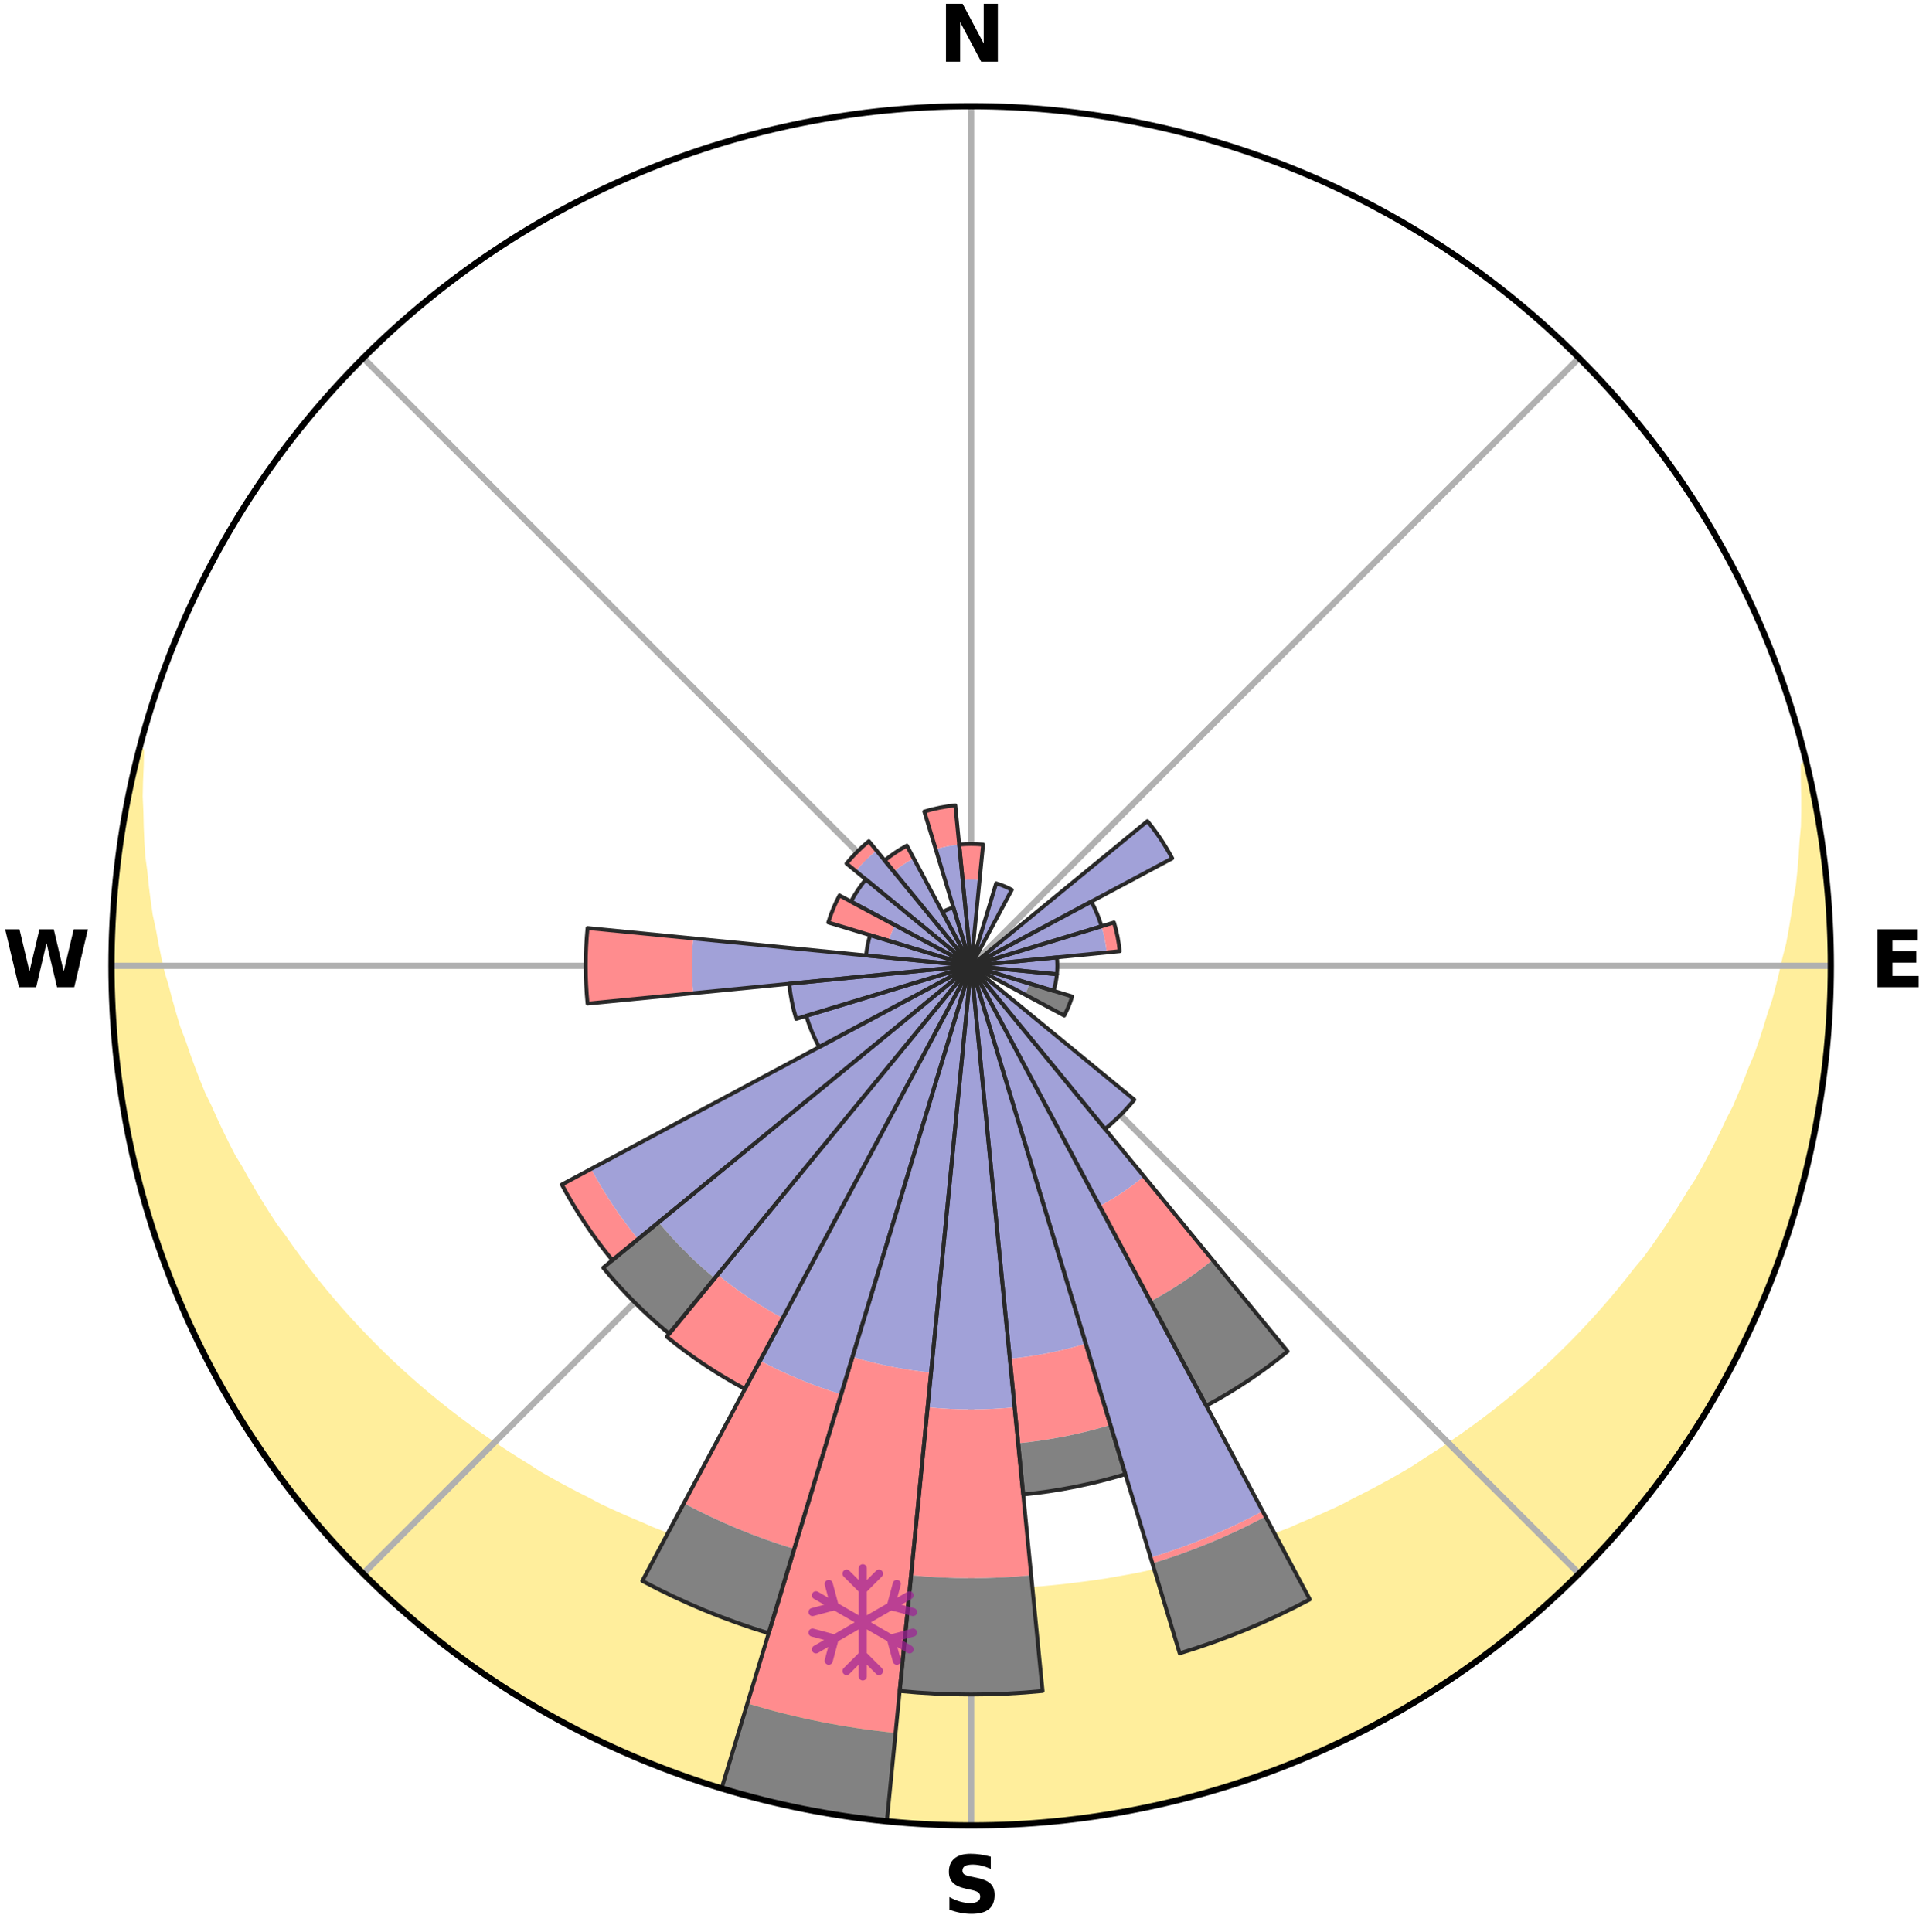 <?xml version="1.0" encoding="utf-8" standalone="no"?>
<!DOCTYPE svg PUBLIC "-//W3C//DTD SVG 1.1//EN"
  "http://www.w3.org/Graphics/SVG/1.1/DTD/svg11.dtd">
<svg xmlns:xlink="http://www.w3.org/1999/xlink" width="248.41pt" height="249.158pt" viewBox="0 0 248.41 249.158" xmlns="http://www.w3.org/2000/svg" version="1.1">
 <title>Ski Rose for Sarves Alta</title>
 <defs>
  <style type="text/css">*{stroke-linejoin: round; stroke-linecap: butt}</style>
 </defs>
 <g id="figure_1">
  <g id="patch_1">
   <path d="M 0 249.158 
L 248.41 249.158 
L 248.41 0 
L 0 0 
z
" style="fill: #ffffff"/>
  </g>
  <g id="axes_1">
   <g id="patch_2">
    <path d="M 236.135 124.579 
C 236.135 110.018 233.267 95.599 227.695 82.147 
C 222.122 68.695 213.955 56.471 203.659 46.175 
C 193.363 35.879 181.139 27.711 167.687 22.139 
C 154.235 16.567 139.815 13.699 125.255 13.699 
C 110.694 13.699 96.275 16.567 82.823 22.139 
C 69.371 27.711 57.147 35.879 46.851 46.175 
C 36.555 56.471 28.387 68.695 22.815 82.147 
C 17.243 95.599 14.375 110.018 14.375 124.579 
C 14.375 139.14 17.243 153.559 22.815 167.011 
C 28.387 180.463 36.555 192.687 46.851 202.983 
C 57.147 213.279 69.371 221.447 82.823 227.019 
C 96.275 232.591 110.694 235.459 125.255 235.459 
C 139.815 235.459 154.235 232.591 167.687 227.019 
C 181.139 221.447 193.363 213.279 203.659 202.983 
C 213.955 192.687 222.122 180.463 227.695 167.011 
C 233.267 153.559 236.135 139.14 236.135 124.579 
M 125.255 124.579 
C 125.255 124.579 125.255 124.579 125.255 124.579 
C 125.255 124.579 125.255 124.579 125.255 124.579 
C 125.255 124.579 125.255 124.579 125.255 124.579 
C 125.255 124.579 125.255 124.579 125.255 124.579 
C 125.255 124.579 125.255 124.579 125.255 124.579 
C 125.255 124.579 125.255 124.579 125.255 124.579 
C 125.255 124.579 125.255 124.579 125.255 124.579 
C 125.255 124.579 125.255 124.579 125.255 124.579 
C 125.255 124.579 125.255 124.579 125.255 124.579 
C 125.255 124.579 125.255 124.579 125.255 124.579 
C 125.255 124.579 125.255 124.579 125.255 124.579 
C 125.255 124.579 125.255 124.579 125.255 124.579 
C 125.255 124.579 125.255 124.579 125.255 124.579 
C 125.255 124.579 125.255 124.579 125.255 124.579 
C 125.255 124.579 125.255 124.579 125.255 124.579 
C 125.255 124.579 125.255 124.579 125.255 124.579 
z
" style="fill: #ffffff"/>
   </g>
   <g id="PolyCollection_1">
    <defs>
     <path id="m5440691e6e" d="M 233.012 -150.449 
L 232.761 -150.389 
L 232.766 -148.414 
L 232.812 -146.462 
L 232.815 -144.514 
L 232.776 -142.572 
L 232.6 -140.622 
L 232.479 -138.695 
L 232.318 -136.777 
L 232.12 -134.869 
L 231.784 -132.963 
L 231.511 -131.078 
L 231.203 -129.205 
L 230.86 -127.344 
L 230.38 -125.496 
L 229.97 -123.665 
L 229.526 -121.849 
L 229.051 -120.047 
L 228.441 -118.268 
L 227.903 -116.5 
L 227.335 -114.75 
L 226.738 -113.017 
L 226.009 -111.314 
L 225.355 -109.619 
L 224.673 -107.942 
L 223.964 -106.284 
L 223.128 -104.666 
L 222.368 -103.05 
L 221.582 -101.453 
L 220.771 -99.877 
L 219.936 -98.322 
L 219.078 -96.787 
L 218.102 -95.304 
L 217.2 -93.815 
L 216.277 -92.347 
L 215.332 -90.901 
L 214.367 -89.477 
L 213.382 -88.076 
L 212.378 -86.697 
L 211.269 -85.38 
L 210.229 -84.048 
L 209.172 -82.739 
L 208.098 -81.453 
L 207.008 -80.191 
L 205.902 -78.951 
L 204.781 -77.735 
L 203.645 -76.541 
L 202.495 -75.372 
L 201.332 -74.225 
L 200.155 -73.102 
L 198.966 -72.002 
L 197.764 -70.925 
L 196.551 -69.871 
L 195.327 -68.841 
L 194.092 -67.834 
L 192.847 -66.85 
L 191.593 -65.888 
L 190.329 -64.95 
L 189.056 -64.034 
L 187.775 -63.14 
L 186.486 -62.27 
L 185.189 -61.421 
L 183.886 -60.595 
L 182.621 -59.739 
L 181.302 -58.956 
L 179.977 -58.196 
L 178.646 -57.457 
L 177.31 -56.74 
L 175.968 -56.044 
L 174.622 -55.369 
L 173.305 -54.666 
L 171.948 -54.033 
L 170.587 -53.421 
L 169.223 -52.829 
L 167.855 -52.258 
L 166.51 -51.662 
L 165.134 -51.131 
L 163.756 -50.62 
L 162.375 -50.128 
L 161.011 -49.616 
L 159.624 -49.164 
L 158.235 -48.731 
L 156.844 -48.317 
L 155.465 -47.886 
L 154.07 -47.51 
L 152.673 -47.153 
L 151.285 -46.783 
L 149.885 -46.463 
L 148.483 -46.162 
L 147.088 -45.851 
L 145.684 -45.586 
L 144.279 -45.339 
L 142.878 -45.088 
L 141.47 -44.877 
L 140.063 -44.684 
L 138.654 -44.508 
L 137.248 -44.334 
L 135.838 -44.193 
L 134.429 -44.058 
L 133.018 -43.953 
L 131.607 -43.865 
L 130.196 -43.788 
L 128.785 -43.735 
L 127.373 -43.699 
L 125.961 -43.679 
L 124.549 -43.68 
L 123.137 -43.701 
L 121.725 -43.74 
L 120.314 -43.8 
L 118.903 -43.874 
L 117.493 -43.965 
L 116.083 -44.083 
L 114.674 -44.209 
L 113.265 -44.351 
L 111.859 -44.527 
L 110.451 -44.706 
L 109.044 -44.901 
L 107.643 -45.136 
L 106.238 -45.367 
L 104.834 -45.617 
L 103.438 -45.909 
L 102.037 -46.195 
L 100.636 -46.499 
L 99.237 -46.821 
L 97.851 -47.192 
L 96.455 -47.552 
L 95.062 -47.929 
L 93.684 -48.361 
L 92.295 -48.777 
L 90.908 -49.212 
L 89.523 -49.666 
L 88.161 -50.179 
L 86.782 -50.673 
L 85.405 -51.185 
L 84.032 -51.717 
L 82.688 -52.315 
L 81.322 -52.887 
L 79.96 -53.481 
L 78.602 -54.094 
L 77.247 -54.728 
L 75.932 -55.431 
L 74.588 -56.107 
L 73.25 -56.804 
L 71.916 -57.523 
L 70.588 -58.262 
L 69.265 -59.024 
L 67.994 -59.858 
L 66.686 -60.663 
L 65.385 -61.49 
L 64.091 -62.339 
L 62.805 -63.21 
L 61.527 -64.103 
L 60.257 -65.02 
L 58.996 -65.958 
L 57.744 -66.92 
L 56.502 -67.904 
L 55.271 -68.911 
L 54.05 -69.941 
L 52.84 -70.995 
L 51.641 -72.071 
L 50.455 -73.171 
L 49.281 -74.293 
L 48.121 -75.439 
L 46.974 -76.608 
L 45.841 -77.801 
L 44.723 -79.016 
L 43.62 -80.255 
L 42.533 -81.517 
L 41.462 -82.802 
L 40.409 -84.109 
L 39.372 -85.44 
L 38.354 -86.793 
L 37.354 -88.169 
L 36.374 -89.568 
L 35.322 -90.954 
L 34.38 -92.399 
L 33.459 -93.865 
L 32.56 -95.353 
L 31.683 -96.862 
L 30.829 -98.393 
L 29.901 -99.919 
L 29.093 -101.493 
L 28.31 -103.087 
L 27.552 -104.701 
L 26.82 -106.335 
L 26.014 -107.972 
L 25.334 -109.646 
L 24.683 -111.338 
L 24.059 -113.049 
L 23.465 -114.778 
L 22.797 -116.515 
L 22.262 -118.28 
L 21.757 -120.06 
L 21.284 -121.856 
L 20.74 -123.667 
L 20.331 -125.495 
L 19.955 -127.336 
L 19.613 -129.191 
L 19.205 -131.065 
L 18.934 -132.947 
L 18.698 -134.839 
L 18.499 -136.742 
L 18.241 -138.668 
L 18.119 -140.591 
L 18.037 -142.521 
L 17.994 -144.459 
L 17.904 -146.42 
L 17.948 -148.369 
L 18.035 -150.32 
L 18.082 -152.296 
L 17.918 -152.338 
L 17.918 -152.338 
L 17.439 -150.463 
L 17.078 -148.561 
L 16.667 -146.672 
L 16.382 -144.757 
L 15.954 -142.87 
L 15.644 -140.961 
L 15.368 -139.046 
L 15.125 -137.127 
L 14.917 -135.203 
L 14.742 -133.277 
L 14.601 -131.347 
L 14.587 -129.411 
L 14.426 -127.481 
L 14.387 -125.547 
L 14.38 -123.611 
L 14.495 -121.679 
L 14.555 -119.746 
L 14.744 -117.82 
L 14.784 -115.885 
L 14.944 -113.957 
L 15.138 -112.033 
L 15.364 -110.112 
L 15.622 -108.194 
L 15.913 -106.282 
L 16.237 -104.374 
L 16.69 -102.491 
L 17.078 -100.597 
L 17.497 -98.709 
L 17.949 -96.828 
L 18.431 -94.954 
L 18.945 -93.089 
L 19.671 -91.288 
L 20.167 -89.417 
L 20.774 -87.58 
L 21.411 -85.753 
L 22.154 -83.967 
L 22.851 -82.162 
L 23.578 -80.369 
L 24.438 -78.634 
L 25.224 -76.867 
L 26.039 -75.112 
L 26.953 -73.406 
L 27.825 -71.679 
L 28.897 -70.062 
L 29.759 -68.328 
L 30.717 -66.646 
L 31.765 -65.02 
L 32.838 -63.41 
L 33.876 -61.776 
L 35.103 -60.274 
L 36.137 -58.635 
L 37.311 -57.098 
L 38.509 -55.578 
L 39.73 -54.078 
L 41.024 -52.639 
L 42.243 -51.136 
L 43.535 -49.696 
L 44.848 -48.276 
L 46.184 -46.877 
L 47.596 -45.552 
L 48.933 -44.153 
L 50.375 -42.862 
L 51.797 -41.55 
L 53.294 -40.324 
L 54.756 -39.058 
L 56.239 -37.814 
L 57.829 -36.708 
L 59.318 -35.47 
L 60.888 -34.34 
L 62.473 -33.231 
L 64.104 -32.19 
L 65.697 -31.092 
L 67.331 -30.056 
L 69.035 -29.137 
L 70.656 -28.076 
L 72.356 -27.152 
L 74.084 -26.28 
L 75.791 -25.371 
L 77.58 -24.627 
L 79.282 -23.701 
L 81.043 -22.9 
L 82.851 -22.207 
L 84.621 -21.425 
L 86.45 -20.79 
L 88.243 -20.061 
L 90.1 -19.513 
L 91.914 -18.836 
L 93.787 -18.344 
L 95.626 -17.741 
L 97.501 -17.262 
L 99.403 -16.9 
L 101.257 -16.334 
L 103.161 -15.986 
L 105.076 -15.702 
L 106.957 -15.233 
L 108.872 -14.958 
L 110.796 -14.752 
L 112.72 -14.56 
L 114.628 -14.212 
L 116.556 -14.051 
L 118.488 -13.942 
L 120.421 -13.861 
L 122.354 -13.811 
L 124.288 -13.785 
L 126.222 -13.785 
L 128.156 -13.807 
L 130.089 -13.859 
L 132.022 -13.94 
L 133.954 -14.048 
L 135.864 -14.396 
L 137.791 -14.549 
L 139.716 -14.739 
L 141.638 -14.957 
L 143.553 -15.232 
L 145.436 -15.691 
L 147.351 -15.974 
L 149.251 -16.34 
L 151.113 -16.874 
L 153.01 -17.256 
L 154.885 -17.735 
L 156.729 -18.324 
L 158.594 -18.84 
L 160.422 -19.476 
L 162.26 -20.078 
L 164.07 -20.764 
L 165.887 -21.428 
L 167.677 -22.163 
L 169.414 -23.019 
L 171.225 -23.706 
L 172.951 -24.583 
L 174.723 -25.361 
L 176.439 -26.256 
L 178.101 -27.249 
L 179.834 -28.112 
L 181.507 -29.083 
L 183.188 -30.04 
L 184.806 -31.102 
L 186.433 -32.148 
L 187.988 -33.301 
L 189.631 -34.327 
L 191.178 -35.489 
L 192.705 -36.676 
L 194.263 -37.824 
L 195.751 -39.06 
L 197.257 -40.276 
L 198.667 -41.602 
L 200.143 -42.853 
L 201.548 -44.182 
L 202.932 -45.535 
L 204.293 -46.909 
L 205.682 -48.256 
L 206.998 -49.675 
L 208.29 -51.115 
L 209.559 -52.576 
L 210.751 -54.101 
L 212.022 -55.561 
L 213.216 -57.084 
L 214.385 -58.626 
L 215.471 -60.229 
L 216.587 -61.808 
L 217.616 -63.447 
L 218.731 -65.028 
L 219.767 -66.662 
L 220.775 -68.313 
L 221.757 -69.981 
L 222.642 -71.702 
L 223.497 -73.438 
L 224.444 -75.125 
L 225.31 -76.855 
L 226.147 -78.6 
L 226.881 -80.391 
L 227.658 -82.162 
L 228.329 -83.977 
L 229.099 -85.753 
L 229.707 -87.591 
L 230.361 -89.411 
L 230.985 -91.243 
L 231.496 -93.109 
L 232.057 -94.96 
L 232.503 -96.843 
L 233.054 -98.699 
L 233.434 -100.596 
L 233.866 -102.482 
L 234.266 -104.375 
L 234.547 -106.29 
L 234.881 -108.195 
L 235.095 -110.118 
L 235.418 -112.028 
L 235.565 -113.957 
L 235.766 -115.882 
L 235.845 -117.815 
L 235.979 -119.745 
L 236.079 -121.677 
L 236.057 -123.612 
L 236.001 -125.546 
L 236.056 -127.48 
L 236.02 -129.415 
L 235.863 -131.344 
L 235.759 -133.276 
L 235.621 -135.206 
L 235.363 -137.124 
L 235.07 -139.037 
L 234.888 -140.964 
L 234.614 -142.879 
L 234.221 -144.775 
L 233.88 -146.679 
L 233.504 -148.577 
L 233.012 -150.449 
z
" style="stroke: #ffee9c"/>
    </defs>
    <g clip-path="url(#p8cc59cfbae)">
     <use xlink:href="#m5440691e6e" x="0" y="249.158" style="fill: #ffee9c; stroke: #ffee9c"/>
    </g>
   </g>
   <g id="matplotlib.axis_1">
    <g id="xtick_1">
     <g id="line2d_1">
      <path d="M 125.255 124.579 
L 125.255 13.699 
" clip-path="url(#p8cc59cfbae)" style="fill: none; stroke: #b0b0b0; stroke-width: 0.8; stroke-linecap: square"/>
     </g>
     <g id="text_1">
      <!-- N -->
      <g transform="translate(121.07 7.958) scale(0.1 -0.1)">
       <defs>
        <path id="DejaVuSans-Bold-4e" d="M 588 4666 
L 1931 4666 
L 3628 1466 
L 3628 4666 
L 4769 4666 
L 4769 0 
L 3425 0 
L 1728 3200 
L 1728 0 
L 588 0 
L 588 4666 
z
" transform="scale(0.016)"/>
       </defs>
       <use xlink:href="#DejaVuSans-Bold-4e"/>
      </g>
     </g>
    </g>
    <g id="xtick_2">
     <g id="line2d_2">
      <path d="M 125.255 124.579 
L 203.659 46.175 
" clip-path="url(#p8cc59cfbae)" style="fill: none; stroke: #b0b0b0; stroke-width: 0.8; stroke-linecap: square"/>
     </g>
    </g>
    <g id="xtick_3">
     <g id="line2d_3">
      <path d="M 125.255 124.579 
L 236.135 124.579 
" clip-path="url(#p8cc59cfbae)" style="fill: none; stroke: #b0b0b0; stroke-width: 0.8; stroke-linecap: square"/>
     </g>
     <g id="text_2">
      <!-- E -->
      <g transform="translate(241.219 127.338) scale(0.1 -0.1)">
       <defs>
        <path id="DejaVuSans-Bold-45" d="M 588 4666 
L 3834 4666 
L 3834 3756 
L 1791 3756 
L 1791 2888 
L 3713 2888 
L 3713 1978 
L 1791 1978 
L 1791 909 
L 3903 909 
L 3903 0 
L 588 0 
L 588 4666 
z
" transform="scale(0.016)"/>
       </defs>
       <use xlink:href="#DejaVuSans-Bold-45"/>
      </g>
     </g>
    </g>
    <g id="xtick_4">
     <g id="line2d_4">
      <path d="M 125.255 124.579 
L 203.659 202.983 
" clip-path="url(#p8cc59cfbae)" style="fill: none; stroke: #b0b0b0; stroke-width: 0.8; stroke-linecap: square"/>
     </g>
    </g>
    <g id="xtick_5">
     <g id="line2d_5">
      <path d="M 125.255 124.579 
L 125.255 235.459 
" clip-path="url(#p8cc59cfbae)" style="fill: none; stroke: #b0b0b0; stroke-width: 0.8; stroke-linecap: square"/>
     </g>
     <g id="text_3">
      <!-- S -->
      <g transform="translate(121.654 246.718) scale(0.1 -0.1)">
       <defs>
        <path id="DejaVuSans-Bold-53" d="M 3834 4519 
L 3834 3531 
Q 3450 3703 3084 3790 
Q 2719 3878 2394 3878 
Q 1963 3878 1756 3759 
Q 1550 3641 1550 3391 
Q 1550 3203 1689 3098 
Q 1828 2994 2194 2919 
L 2706 2816 
Q 3484 2659 3812 2340 
Q 4141 2022 4141 1434 
Q 4141 663 3683 286 
Q 3225 -91 2284 -91 
Q 1841 -91 1394 -6 
Q 947 78 500 244 
L 500 1259 
Q 947 1022 1364 901 
Q 1781 781 2169 781 
Q 2563 781 2772 912 
Q 2981 1044 2981 1288 
Q 2981 1506 2839 1625 
Q 2697 1744 2272 1838 
L 1806 1941 
Q 1106 2091 782 2419 
Q 459 2747 459 3303 
Q 459 4000 909 4375 
Q 1359 4750 2203 4750 
Q 2588 4750 2994 4692 
Q 3400 4634 3834 4519 
z
" transform="scale(0.016)"/>
       </defs>
       <use xlink:href="#DejaVuSans-Bold-53"/>
      </g>
     </g>
    </g>
    <g id="xtick_6">
     <g id="line2d_6">
      <path d="M 125.255 124.579 
L 46.851 202.983 
" clip-path="url(#p8cc59cfbae)" style="fill: none; stroke: #b0b0b0; stroke-width: 0.8; stroke-linecap: square"/>
     </g>
    </g>
    <g id="xtick_7">
     <g id="line2d_7">
      <path d="M 125.255 124.579 
L 14.375 124.579 
" clip-path="url(#p8cc59cfbae)" style="fill: none; stroke: #b0b0b0; stroke-width: 0.8; stroke-linecap: square"/>
     </g>
     <g id="text_4">
      <!-- W -->
      <g transform="translate(0.36 127.338) scale(0.1 -0.1)">
       <defs>
        <path id="DejaVuSans-Bold-57" d="M 191 4666 
L 1344 4666 
L 2150 1275 
L 2950 4666 
L 4109 4666 
L 4909 1275 
L 5716 4666 
L 6859 4666 
L 5759 0 
L 4372 0 
L 3525 3547 
L 2688 0 
L 1300 0 
L 191 4666 
z
" transform="scale(0.016)"/>
       </defs>
       <use xlink:href="#DejaVuSans-Bold-57"/>
      </g>
     </g>
    </g>
    <g id="xtick_8">
     <g id="line2d_8">
      <path d="M 125.255 124.579 
L 46.851 46.175 
" clip-path="url(#p8cc59cfbae)" style="fill: none; stroke: #b0b0b0; stroke-width: 0.8; stroke-linecap: square"/>
     </g>
    </g>
   </g>
   <g id="matplotlib.axis_2"/>
   <g id="patch_3">
    <path d="M 125.255 124.579 
C 125.255 124.579 125.255 124.579 125.255 124.579 
C 125.255 124.579 125.255 124.579 125.255 124.579 
L 125.255 124.579 
C 125.255 124.579 125.255 124.579 125.255 124.579 
C 125.255 124.579 125.255 124.579 125.255 124.579 
z
" clip-path="url(#p8cc59cfbae)" style="fill: #d9d9d9"/>
   </g>
   <g id="patch_4">
    <path d="M 125.255 124.579 
C 125.255 124.579 125.255 124.579 125.255 124.579 
C 125.255 124.579 125.255 124.579 125.255 124.579 
L 125.255 124.579 
C 125.255 124.579 125.255 124.579 125.255 124.579 
C 125.255 124.579 125.255 124.579 125.255 124.579 
z
" clip-path="url(#p8cc59cfbae)" style="fill: #d9d9d9"/>
   </g>
   <g id="patch_5">
    <path d="M 125.255 124.579 
C 125.255 124.579 125.255 124.579 125.255 124.579 
C 125.255 124.579 125.255 124.579 125.255 124.579 
L 125.255 124.579 
C 125.255 124.579 125.255 124.579 125.255 124.579 
C 125.255 124.579 125.255 124.579 125.255 124.579 
z
" clip-path="url(#p8cc59cfbae)" style="fill: #d9d9d9"/>
   </g>
   <g id="patch_6">
    <path d="M 125.255 124.579 
C 125.255 124.579 125.255 124.579 125.255 124.579 
C 125.255 124.579 125.255 124.579 125.255 124.579 
L 125.255 124.579 
C 125.255 124.579 125.255 124.579 125.255 124.579 
C 125.255 124.579 125.255 124.579 125.255 124.579 
z
" clip-path="url(#p8cc59cfbae)" style="fill: #d9d9d9"/>
   </g>
   <g id="patch_7">
    <path d="M 125.255 124.579 
C 125.255 124.579 125.255 124.579 125.255 124.579 
C 125.255 124.579 125.255 124.579 125.255 124.579 
L 125.255 124.579 
C 125.255 124.579 125.255 124.579 125.255 124.579 
C 125.255 124.579 125.255 124.579 125.255 124.579 
z
" clip-path="url(#p8cc59cfbae)" style="fill: #d9d9d9"/>
   </g>
   <g id="patch_8">
    <path d="M 125.255 124.579 
C 125.255 124.579 125.255 124.579 125.255 124.579 
C 125.255 124.579 125.255 124.579 125.255 124.579 
L 125.255 124.579 
C 125.255 124.579 125.255 124.579 125.255 124.579 
C 125.255 124.579 125.255 124.579 125.255 124.579 
z
" clip-path="url(#p8cc59cfbae)" style="fill: #d9d9d9"/>
   </g>
   <g id="patch_9">
    <path d="M 125.255 124.579 
C 125.255 124.579 125.255 124.579 125.255 124.579 
C 125.255 124.579 125.255 124.579 125.255 124.579 
L 125.255 124.579 
C 125.255 124.579 125.255 124.579 125.255 124.579 
C 125.255 124.579 125.255 124.579 125.255 124.579 
z
" clip-path="url(#p8cc59cfbae)" style="fill: #d9d9d9"/>
   </g>
   <g id="patch_10">
    <path d="M 125.255 124.579 
C 125.255 124.579 125.255 124.579 125.255 124.579 
C 125.255 124.579 125.255 124.579 125.255 124.579 
L 125.255 124.579 
C 125.255 124.579 125.255 124.579 125.255 124.579 
C 125.255 124.579 125.255 124.579 125.255 124.579 
z
" clip-path="url(#p8cc59cfbae)" style="fill: #d9d9d9"/>
   </g>
   <g id="patch_11">
    <path d="M 125.255 124.579 
C 125.255 124.579 125.255 124.579 125.255 124.579 
C 125.255 124.579 125.255 124.579 125.255 124.579 
L 125.255 124.579 
C 125.255 124.579 125.255 124.579 125.255 124.579 
C 125.255 124.579 125.255 124.579 125.255 124.579 
z
" clip-path="url(#p8cc59cfbae)" style="fill: #d9d9d9"/>
   </g>
   <g id="patch_12">
    <path d="M 125.255 124.579 
C 125.255 124.579 125.255 124.579 125.255 124.579 
C 125.255 124.579 125.255 124.579 125.255 124.579 
L 125.255 124.579 
C 125.255 124.579 125.255 124.579 125.255 124.579 
C 125.255 124.579 125.255 124.579 125.255 124.579 
z
" clip-path="url(#p8cc59cfbae)" style="fill: #d9d9d9"/>
   </g>
   <g id="patch_13">
    <path d="M 125.255 124.579 
C 125.255 124.579 125.255 124.579 125.255 124.579 
C 125.255 124.579 125.255 124.579 125.255 124.579 
L 125.255 124.579 
C 125.255 124.579 125.255 124.579 125.255 124.579 
C 125.255 124.579 125.255 124.579 125.255 124.579 
z
" clip-path="url(#p8cc59cfbae)" style="fill: #d9d9d9"/>
   </g>
   <g id="patch_14">
    <path d="M 125.255 124.579 
C 125.255 124.579 125.255 124.579 125.255 124.579 
C 125.255 124.579 125.255 124.579 125.255 124.579 
L 125.255 124.579 
C 125.255 124.579 125.255 124.579 125.255 124.579 
C 125.255 124.579 125.255 124.579 125.255 124.579 
z
" clip-path="url(#p8cc59cfbae)" style="fill: #d9d9d9"/>
   </g>
   <g id="patch_15">
    <path d="M 125.255 124.579 
C 125.255 124.579 125.255 124.579 125.255 124.579 
C 125.255 124.579 125.255 124.579 125.255 124.579 
L 125.255 124.579 
C 125.255 124.579 125.255 124.579 125.255 124.579 
C 125.255 124.579 125.255 124.579 125.255 124.579 
z
" clip-path="url(#p8cc59cfbae)" style="fill: #d9d9d9"/>
   </g>
   <g id="patch_16">
    <path d="M 125.255 124.579 
C 125.255 124.579 125.255 124.579 125.255 124.579 
C 125.255 124.579 125.255 124.579 125.255 124.579 
L 125.255 124.579 
C 125.255 124.579 125.255 124.579 125.255 124.579 
C 125.255 124.579 125.255 124.579 125.255 124.579 
z
" clip-path="url(#p8cc59cfbae)" style="fill: #d9d9d9"/>
   </g>
   <g id="patch_17">
    <path d="M 125.255 124.579 
C 125.255 124.579 125.255 124.579 125.255 124.579 
C 125.255 124.579 125.255 124.579 125.255 124.579 
L 125.255 124.579 
C 125.255 124.579 125.255 124.579 125.255 124.579 
C 125.255 124.579 125.255 124.579 125.255 124.579 
z
" clip-path="url(#p8cc59cfbae)" style="fill: #d9d9d9"/>
   </g>
   <g id="patch_18">
    <path d="M 125.255 124.579 
C 125.255 124.579 125.255 124.579 125.255 124.579 
C 125.255 124.579 125.255 124.579 125.255 124.579 
L 125.255 124.579 
C 125.255 124.579 125.255 124.579 125.255 124.579 
C 125.255 124.579 125.255 124.579 125.255 124.579 
z
" clip-path="url(#p8cc59cfbae)" style="fill: #d9d9d9"/>
   </g>
   <g id="patch_19">
    <path d="M 125.255 124.579 
C 125.255 124.579 125.255 124.579 125.255 124.579 
C 125.255 124.579 125.255 124.579 125.255 124.579 
L 125.255 124.579 
C 125.255 124.579 125.255 124.579 125.255 124.579 
C 125.255 124.579 125.255 124.579 125.255 124.579 
z
" clip-path="url(#p8cc59cfbae)" style="fill: #d9d9d9"/>
   </g>
   <g id="patch_20">
    <path d="M 125.255 124.579 
C 125.255 124.579 125.255 124.579 125.255 124.579 
C 125.255 124.579 125.255 124.579 125.255 124.579 
L 125.255 124.579 
C 125.255 124.579 125.255 124.579 125.255 124.579 
C 125.255 124.579 125.255 124.579 125.255 124.579 
z
" clip-path="url(#p8cc59cfbae)" style="fill: #d9d9d9"/>
   </g>
   <g id="patch_21">
    <path d="M 125.255 124.579 
C 125.255 124.579 125.255 124.579 125.255 124.579 
C 125.255 124.579 125.255 124.579 125.255 124.579 
L 125.255 124.579 
C 125.255 124.579 125.255 124.579 125.255 124.579 
C 125.255 124.579 125.255 124.579 125.255 124.579 
z
" clip-path="url(#p8cc59cfbae)" style="fill: #d9d9d9"/>
   </g>
   <g id="patch_22">
    <path d="M 125.255 124.579 
C 125.255 124.579 125.255 124.579 125.255 124.579 
C 125.255 124.579 125.255 124.579 125.255 124.579 
L 125.255 124.579 
C 125.255 124.579 125.255 124.579 125.255 124.579 
C 125.255 124.579 125.255 124.579 125.255 124.579 
z
" clip-path="url(#p8cc59cfbae)" style="fill: #d9d9d9"/>
   </g>
   <g id="patch_23">
    <path d="M 125.255 124.579 
C 125.255 124.579 125.255 124.579 125.255 124.579 
C 125.255 124.579 125.255 124.579 125.255 124.579 
L 125.255 124.579 
C 125.255 124.579 125.255 124.579 125.255 124.579 
C 125.255 124.579 125.255 124.579 125.255 124.579 
z
" clip-path="url(#p8cc59cfbae)" style="fill: #d9d9d9"/>
   </g>
   <g id="patch_24">
    <path d="M 125.255 124.579 
C 125.255 124.579 125.255 124.579 125.255 124.579 
C 125.255 124.579 125.255 124.579 125.255 124.579 
L 125.255 124.579 
C 125.255 124.579 125.255 124.579 125.255 124.579 
C 125.255 124.579 125.255 124.579 125.255 124.579 
z
" clip-path="url(#p8cc59cfbae)" style="fill: #d9d9d9"/>
   </g>
   <g id="patch_25">
    <path d="M 125.255 124.579 
C 125.255 124.579 125.255 124.579 125.255 124.579 
C 125.255 124.579 125.255 124.579 125.255 124.579 
L 125.255 124.579 
C 125.255 124.579 125.255 124.579 125.255 124.579 
C 125.255 124.579 125.255 124.579 125.255 124.579 
z
" clip-path="url(#p8cc59cfbae)" style="fill: #d9d9d9"/>
   </g>
   <g id="patch_26">
    <path d="M 125.255 124.579 
C 125.255 124.579 125.255 124.579 125.255 124.579 
C 125.255 124.579 125.255 124.579 125.255 124.579 
L 125.255 124.579 
C 125.255 124.579 125.255 124.579 125.255 124.579 
C 125.255 124.579 125.255 124.579 125.255 124.579 
z
" clip-path="url(#p8cc59cfbae)" style="fill: #d9d9d9"/>
   </g>
   <g id="patch_27">
    <path d="M 125.255 124.579 
C 125.255 124.579 125.255 124.579 125.255 124.579 
C 125.255 124.579 125.255 124.579 125.255 124.579 
L 125.255 124.579 
C 125.255 124.579 125.255 124.579 125.255 124.579 
C 125.255 124.579 125.255 124.579 125.255 124.579 
z
" clip-path="url(#p8cc59cfbae)" style="fill: #d9d9d9"/>
   </g>
   <g id="patch_28">
    <path d="M 125.255 124.579 
C 125.255 124.579 125.255 124.579 125.255 124.579 
C 125.255 124.579 125.255 124.579 125.255 124.579 
L 125.255 124.579 
C 125.255 124.579 125.255 124.579 125.255 124.579 
C 125.255 124.579 125.255 124.579 125.255 124.579 
z
" clip-path="url(#p8cc59cfbae)" style="fill: #d9d9d9"/>
   </g>
   <g id="patch_29">
    <path d="M 125.255 124.579 
C 125.255 124.579 125.255 124.579 125.255 124.579 
C 125.255 124.579 125.255 124.579 125.255 124.579 
L 125.255 124.579 
C 125.255 124.579 125.255 124.579 125.255 124.579 
C 125.255 124.579 125.255 124.579 125.255 124.579 
z
" clip-path="url(#p8cc59cfbae)" style="fill: #d9d9d9"/>
   </g>
   <g id="patch_30">
    <path d="M 125.255 124.579 
C 125.255 124.579 125.255 124.579 125.255 124.579 
C 125.255 124.579 125.255 124.579 125.255 124.579 
L 125.255 124.579 
C 125.255 124.579 125.255 124.579 125.255 124.579 
C 125.255 124.579 125.255 124.579 125.255 124.579 
z
" clip-path="url(#p8cc59cfbae)" style="fill: #d9d9d9"/>
   </g>
   <g id="patch_31">
    <path d="M 125.255 124.579 
C 125.255 124.579 125.255 124.579 125.255 124.579 
C 125.255 124.579 125.255 124.579 125.255 124.579 
L 125.255 124.579 
C 125.255 124.579 125.255 124.579 125.255 124.579 
C 125.255 124.579 125.255 124.579 125.255 124.579 
z
" clip-path="url(#p8cc59cfbae)" style="fill: #d9d9d9"/>
   </g>
   <g id="patch_32">
    <path d="M 125.255 124.579 
C 125.255 124.579 125.255 124.579 125.255 124.579 
C 125.255 124.579 125.255 124.579 125.255 124.579 
L 125.255 124.579 
C 125.255 124.579 125.255 124.579 125.255 124.579 
C 125.255 124.579 125.255 124.579 125.255 124.579 
z
" clip-path="url(#p8cc59cfbae)" style="fill: #d9d9d9"/>
   </g>
   <g id="patch_33">
    <path d="M 125.255 124.579 
C 125.255 124.579 125.255 124.579 125.255 124.579 
C 125.255 124.579 125.255 124.579 125.255 124.579 
L 125.255 124.579 
C 125.255 124.579 125.255 124.579 125.255 124.579 
C 125.255 124.579 125.255 124.579 125.255 124.579 
z
" clip-path="url(#p8cc59cfbae)" style="fill: #d9d9d9"/>
   </g>
   <g id="patch_34">
    <path d="M 125.255 124.579 
C 125.255 124.579 125.255 124.579 125.255 124.579 
C 125.255 124.579 125.255 124.579 125.255 124.579 
L 125.255 124.579 
C 125.255 124.579 125.255 124.579 125.255 124.579 
C 125.255 124.579 125.255 124.579 125.255 124.579 
z
" clip-path="url(#p8cc59cfbae)" style="fill: #d9d9d9"/>
   </g>
   <g id="patch_35">
    <path d="M 125.255 124.579 
C 125.255 124.579 125.255 124.579 125.255 124.579 
C 125.255 124.579 125.255 124.579 125.255 124.579 
L 126.344 113.517 
C 125.982 113.481 125.619 113.463 125.255 113.463 
C 124.891 113.463 124.527 113.481 124.165 113.517 
z
" clip-path="url(#p8cc59cfbae)" style="fill: #a1a1d8"/>
   </g>
   <g id="patch_36">
    <path d="M 125.255 124.579 
C 125.255 124.579 125.255 124.579 125.255 124.579 
C 125.255 124.579 125.255 124.579 125.255 124.579 
L 125.255 124.579 
C 125.255 124.579 125.255 124.579 125.255 124.579 
C 125.255 124.579 125.255 124.579 125.255 124.579 
z
" clip-path="url(#p8cc59cfbae)" style="fill: #a1a1d8"/>
   </g>
   <g id="patch_37">
    <path d="M 125.255 124.579 
C 125.255 124.579 125.255 124.579 125.255 124.579 
C 125.255 124.579 125.255 124.579 125.255 124.579 
L 130.495 114.776 
C 130.174 114.604 129.845 114.449 129.509 114.309 
C 129.173 114.17 128.83 114.047 128.482 113.942 
z
" clip-path="url(#p8cc59cfbae)" style="fill: #a1a1d8"/>
   </g>
   <g id="patch_38">
    <path d="M 125.255 124.579 
C 125.255 124.579 125.255 124.579 125.255 124.579 
C 125.255 124.579 125.255 124.579 125.255 124.579 
L 125.255 124.579 
C 125.255 124.579 125.255 124.579 125.255 124.579 
C 125.255 124.579 125.255 124.579 125.255 124.579 
z
" clip-path="url(#p8cc59cfbae)" style="fill: #a1a1d8"/>
   </g>
   <g id="patch_39">
    <path d="M 125.255 124.579 
C 125.255 124.579 125.255 124.579 125.255 124.579 
C 125.255 124.579 125.255 124.579 125.255 124.579 
L 125.255 124.579 
C 125.255 124.579 125.255 124.579 125.255 124.579 
C 125.255 124.579 125.255 124.579 125.255 124.579 
z
" clip-path="url(#p8cc59cfbae)" style="fill: #a1a1d8"/>
   </g>
   <g id="patch_40">
    <path d="M 125.255 124.579 
C 125.255 124.579 125.255 124.579 125.255 124.579 
C 125.255 124.579 125.255 124.579 125.255 124.579 
L 151.192 110.715 
C 150.738 109.866 150.243 109.04 149.708 108.24 
C 149.173 107.44 148.6 106.666 147.989 105.922 
z
" clip-path="url(#p8cc59cfbae)" style="fill: #a1a1d8"/>
   </g>
   <g id="patch_41">
    <path d="M 125.255 124.579 
C 125.255 124.579 125.255 124.579 125.255 124.579 
C 125.255 124.579 125.255 124.579 125.255 124.579 
L 142.074 119.477 
C 141.907 118.927 141.713 118.385 141.493 117.853 
C 141.272 117.322 141.026 116.801 140.755 116.294 
z
" clip-path="url(#p8cc59cfbae)" style="fill: #a1a1d8"/>
   </g>
   <g id="patch_42">
    <path d="M 125.255 124.579 
C 125.255 124.579 125.255 124.579 125.255 124.579 
C 125.255 124.579 125.255 124.579 125.255 124.579 
L 142.746 122.856 
C 142.689 122.284 142.605 121.714 142.493 121.15 
C 142.381 120.586 142.241 120.028 142.074 119.477 
z
" clip-path="url(#p8cc59cfbae)" style="fill: #a1a1d8"/>
   </g>
   <g id="patch_43">
    <path d="M 125.255 124.579 
C 125.255 124.579 125.255 124.579 125.255 124.579 
C 125.255 124.579 125.255 124.579 125.255 124.579 
L 136.317 125.669 
C 136.353 125.307 136.371 124.943 136.371 124.579 
C 136.371 124.215 136.353 123.852 136.317 123.49 
z
" clip-path="url(#p8cc59cfbae)" style="fill: #a1a1d8"/>
   </g>
   <g id="patch_44">
    <path d="M 125.255 124.579 
C 125.255 124.579 125.255 124.579 125.255 124.579 
C 125.255 124.579 125.255 124.579 125.255 124.579 
L 135.892 127.806 
C 135.998 127.458 136.086 127.104 136.157 126.748 
C 136.228 126.391 136.281 126.031 136.317 125.669 
z
" clip-path="url(#p8cc59cfbae)" style="fill: #a1a1d8"/>
   </g>
   <g id="patch_45">
    <path d="M 125.255 124.579 
C 125.255 124.579 125.255 124.579 125.255 124.579 
C 125.255 124.579 125.255 124.579 125.255 124.579 
L 132.187 128.284 
C 132.308 128.057 132.418 127.825 132.517 127.587 
C 132.615 127.349 132.702 127.107 132.776 126.861 
z
" clip-path="url(#p8cc59cfbae)" style="fill: #a1a1d8"/>
   </g>
   <g id="patch_46">
    <path d="M 125.255 124.579 
C 125.255 124.579 125.255 124.579 125.255 124.579 
C 125.255 124.579 125.255 124.579 125.255 124.579 
L 125.255 124.579 
C 125.255 124.579 125.255 124.579 125.255 124.579 
C 125.255 124.579 125.255 124.579 125.255 124.579 
z
" clip-path="url(#p8cc59cfbae)" style="fill: #a1a1d8"/>
   </g>
   <g id="patch_47">
    <path d="M 125.255 124.579 
C 125.255 124.579 125.255 124.579 125.255 124.579 
C 125.255 124.579 125.255 124.579 125.255 124.579 
L 142.528 145.627 
C 143.217 145.061 143.878 144.462 144.508 143.832 
C 145.138 143.202 145.737 142.541 146.302 141.852 
z
" clip-path="url(#p8cc59cfbae)" style="fill: #a1a1d8"/>
   </g>
   <g id="patch_48">
    <path d="M 125.255 124.579 
C 125.255 124.579 125.255 124.579 125.255 124.579 
C 125.255 124.579 125.255 124.579 125.255 124.579 
L 141.825 155.58 
C 142.84 155.037 143.827 154.446 144.784 153.806 
C 145.741 153.167 146.665 152.481 147.555 151.751 
z
" clip-path="url(#p8cc59cfbae)" style="fill: #a1a1d8"/>
   </g>
   <g id="patch_49">
    <path d="M 125.255 124.579 
C 125.255 124.579 125.255 124.579 125.255 124.579 
C 125.255 124.579 125.255 124.579 125.255 124.579 
L 148.411 200.915 
C 150.91 200.157 153.37 199.277 155.782 198.278 
C 158.194 197.279 160.556 196.162 162.859 194.931 
z
" clip-path="url(#p8cc59cfbae)" style="fill: #a1a1d8"/>
   </g>
   <g id="patch_50">
    <path d="M 125.255 124.579 
C 125.255 124.579 125.255 124.579 125.255 124.579 
C 125.255 124.579 125.255 124.579 125.255 124.579 
L 130.248 175.273 
C 131.907 175.109 133.557 174.865 135.193 174.539 
C 136.828 174.214 138.446 173.809 140.042 173.325 
z
" clip-path="url(#p8cc59cfbae)" style="fill: #a1a1d8"/>
   </g>
   <g id="patch_51">
    <path d="M 125.255 124.579 
C 125.255 124.579 125.255 124.579 125.255 124.579 
C 125.255 124.579 125.255 124.579 125.255 124.579 
L 119.646 181.526 
C 121.51 181.709 123.382 181.801 125.255 181.801 
C 127.128 181.801 129 181.709 130.864 181.526 
z
" clip-path="url(#p8cc59cfbae)" style="fill: #a1a1d8"/>
   </g>
   <g id="patch_52">
    <path d="M 125.255 124.579 
C 125.255 124.579 125.255 124.579 125.255 124.579 
C 125.255 124.579 125.255 124.579 125.255 124.579 
L 109.949 175.036 
C 111.601 175.537 113.276 175.956 114.968 176.293 
C 116.661 176.63 118.369 176.883 120.087 177.052 
z
" clip-path="url(#p8cc59cfbae)" style="fill: #a1a1d8"/>
   </g>
   <g id="patch_53">
    <path d="M 125.255 124.579 
C 125.255 124.579 125.255 124.579 125.255 124.579 
C 125.255 124.579 125.255 124.579 125.255 124.579 
L 98.027 175.518 
C 99.695 176.41 101.405 177.218 103.151 177.942 
C 104.898 178.665 106.679 179.303 108.488 179.851 
z
" clip-path="url(#p8cc59cfbae)" style="fill: #a1a1d8"/>
   </g>
   <g id="patch_54">
    <path d="M 125.255 124.579 
C 125.255 124.579 125.255 124.579 125.255 124.579 
C 125.255 124.579 125.255 124.579 125.255 124.579 
L 92.557 164.422 
C 93.861 165.492 95.217 166.497 96.62 167.435 
C 98.022 168.372 99.47 169.24 100.958 170.035 
z
" clip-path="url(#p8cc59cfbae)" style="fill: #a1a1d8"/>
   </g>
   <g id="patch_55">
    <path d="M 125.255 124.579 
C 125.255 124.579 125.255 124.579 125.255 124.579 
C 125.255 124.579 125.255 124.579 125.255 124.579 
L 84.952 157.655 
C 86.034 158.974 87.181 160.239 88.388 161.446 
C 89.595 162.653 90.86 163.8 92.179 164.882 
z
" clip-path="url(#p8cc59cfbae)" style="fill: #a1a1d8"/>
   </g>
   <g id="patch_56">
    <path d="M 125.255 124.579 
C 125.255 124.579 125.255 124.579 125.255 124.579 
C 125.255 124.579 125.255 124.579 125.255 124.579 
L 76.238 150.779 
C 77.096 152.383 78.032 153.945 79.042 155.457 
C 80.053 156.97 81.138 158.432 82.292 159.838 
z
" clip-path="url(#p8cc59cfbae)" style="fill: #a1a1d8"/>
   </g>
   <g id="patch_57">
    <path d="M 125.255 124.579 
C 125.255 124.579 125.255 124.579 125.255 124.579 
C 125.255 124.579 125.255 124.579 125.255 124.579 
L 103.98 131.033 
C 104.192 131.729 104.437 132.414 104.715 133.087 
C 104.994 133.759 105.305 134.417 105.648 135.059 
z
" clip-path="url(#p8cc59cfbae)" style="fill: #a1a1d8"/>
   </g>
   <g id="patch_58">
    <path d="M 125.255 124.579 
C 125.255 124.579 125.255 124.579 125.255 124.579 
C 125.255 124.579 125.255 124.579 125.255 124.579 
L 101.788 126.89 
C 101.864 127.658 101.977 128.422 102.128 129.179 
C 102.278 129.936 102.466 130.685 102.69 131.424 
z
" clip-path="url(#p8cc59cfbae)" style="fill: #a1a1d8"/>
   </g>
   <g id="patch_59">
    <path d="M 125.255 124.579 
C 125.255 124.579 125.255 124.579 125.255 124.579 
C 125.255 124.579 125.255 124.579 125.255 124.579 
L 89.409 121.049 
C 89.293 122.222 89.235 123.4 89.235 124.579 
C 89.235 125.758 89.293 126.936 89.409 128.11 
z
" clip-path="url(#p8cc59cfbae)" style="fill: #a1a1d8"/>
   </g>
   <g id="patch_60">
    <path d="M 125.255 124.579 
C 125.255 124.579 125.255 124.579 125.255 124.579 
C 125.255 124.579 125.255 124.579 125.255 124.579 
L 112.227 120.627 
C 112.098 121.054 111.989 121.486 111.902 121.923 
C 111.815 122.36 111.75 122.801 111.706 123.245 
z
" clip-path="url(#p8cc59cfbae)" style="fill: #a1a1d8"/>
   </g>
   <g id="patch_61">
    <path d="M 125.255 124.579 
C 125.255 124.579 125.255 124.579 125.255 124.579 
C 125.255 124.579 125.255 124.579 125.255 124.579 
L 115.452 119.339 
C 115.28 119.66 115.124 119.989 114.985 120.325 
C 114.846 120.661 114.723 121.004 114.618 121.352 
z
" clip-path="url(#p8cc59cfbae)" style="fill: #a1a1d8"/>
   </g>
   <g id="patch_62">
    <path d="M 125.255 124.579 
C 125.255 124.579 125.255 124.579 125.255 124.579 
C 125.255 124.579 125.255 124.579 125.255 124.579 
L 111.669 113.429 
C 111.304 113.874 110.961 114.336 110.641 114.815 
C 110.322 115.293 110.026 115.787 109.754 116.294 
z
" clip-path="url(#p8cc59cfbae)" style="fill: #a1a1d8"/>
   </g>
   <g id="patch_63">
    <path d="M 125.255 124.579 
C 125.255 124.579 125.255 124.579 125.255 124.579 
C 125.255 124.579 125.255 124.579 125.255 124.579 
L 113.041 109.696 
C 112.554 110.096 112.086 110.519 111.641 110.965 
C 111.195 111.411 110.772 111.878 110.372 112.365 
z
" clip-path="url(#p8cc59cfbae)" style="fill: #a1a1d8"/>
   </g>
   <g id="patch_64">
    <path d="M 125.255 124.579 
C 125.255 124.579 125.255 124.579 125.255 124.579 
C 125.255 124.579 125.255 124.579 125.255 124.579 
L 117.844 110.715 
C 117.391 110.958 116.949 111.222 116.521 111.508 
C 116.093 111.794 115.68 112.101 115.282 112.427 
z
" clip-path="url(#p8cc59cfbae)" style="fill: #a1a1d8"/>
   </g>
   <g id="patch_65">
    <path d="M 125.255 124.579 
C 125.255 124.579 125.255 124.579 125.255 124.579 
C 125.255 124.579 125.255 124.579 125.255 124.579 
L 122.973 117.057 
C 122.727 117.132 122.485 117.219 122.247 117.317 
C 122.009 117.416 121.777 117.526 121.55 117.647 
z
" clip-path="url(#p8cc59cfbae)" style="fill: #a1a1d8"/>
   </g>
   <g id="patch_66">
    <path d="M 125.255 124.579 
C 125.255 124.579 125.255 124.579 125.255 124.579 
C 125.255 124.579 125.255 124.579 125.255 124.579 
L 123.714 108.935 
C 123.202 108.985 122.693 109.061 122.188 109.161 
C 121.683 109.261 121.184 109.386 120.692 109.536 
z
" clip-path="url(#p8cc59cfbae)" style="fill: #a1a1d8"/>
   </g>
   <g id="patch_67">
    <path d="M 124.165 113.517 
C 124.527 113.481 124.891 113.463 125.255 113.463 
C 125.619 113.463 125.982 113.481 126.344 113.517 
L 126.796 108.935 
C 126.284 108.884 125.769 108.859 125.255 108.859 
C 124.74 108.859 124.226 108.884 123.714 108.935 
z
" clip-path="url(#p8cc59cfbae)" style="fill: #ff8c8e"/>
   </g>
   <g id="patch_68">
    <path d="M 125.255 124.579 
C 125.255 124.579 125.255 124.579 125.255 124.579 
C 125.255 124.579 125.255 124.579 125.255 124.579 
L 125.255 124.579 
C 125.255 124.579 125.255 124.579 125.255 124.579 
C 125.255 124.579 125.255 124.579 125.255 124.579 
z
" clip-path="url(#p8cc59cfbae)" style="fill: #ff8c8e"/>
   </g>
   <g id="patch_69">
    <path d="M 128.482 113.942 
C 128.83 114.047 129.173 114.17 129.509 114.309 
C 129.845 114.449 130.174 114.604 130.495 114.776 
L 130.495 114.776 
C 130.174 114.604 129.845 114.449 129.509 114.309 
C 129.173 114.17 128.83 114.047 128.482 113.942 
z
" clip-path="url(#p8cc59cfbae)" style="fill: #ff8c8e"/>
   </g>
   <g id="patch_70">
    <path d="M 125.255 124.579 
C 125.255 124.579 125.255 124.579 125.255 124.579 
C 125.255 124.579 125.255 124.579 125.255 124.579 
L 125.255 124.579 
C 125.255 124.579 125.255 124.579 125.255 124.579 
C 125.255 124.579 125.255 124.579 125.255 124.579 
z
" clip-path="url(#p8cc59cfbae)" style="fill: #ff8c8e"/>
   </g>
   <g id="patch_71">
    <path d="M 125.255 124.579 
C 125.255 124.579 125.255 124.579 125.255 124.579 
C 125.255 124.579 125.255 124.579 125.255 124.579 
L 125.255 124.579 
C 125.255 124.579 125.255 124.579 125.255 124.579 
C 125.255 124.579 125.255 124.579 125.255 124.579 
z
" clip-path="url(#p8cc59cfbae)" style="fill: #ff8c8e"/>
   </g>
   <g id="patch_72">
    <path d="M 147.989 105.922 
C 148.6 106.666 149.173 107.44 149.708 108.24 
C 150.243 109.04 150.738 109.866 151.192 110.715 
L 151.192 110.715 
C 150.738 109.866 150.243 109.04 149.708 108.24 
C 149.173 107.44 148.6 106.666 147.989 105.922 
z
" clip-path="url(#p8cc59cfbae)" style="fill: #ff8c8e"/>
   </g>
   <g id="patch_73">
    <path d="M 140.755 116.294 
C 141.026 116.801 141.272 117.322 141.493 117.853 
C 141.713 118.385 141.907 118.927 142.074 119.477 
L 142.074 119.477 
C 141.907 118.927 141.713 118.385 141.493 117.853 
C 141.272 117.322 141.026 116.801 140.755 116.294 
z
" clip-path="url(#p8cc59cfbae)" style="fill: #ff8c8e"/>
   </g>
   <g id="patch_74">
    <path d="M 142.074 119.477 
C 142.241 120.028 142.381 120.586 142.493 121.15 
C 142.605 121.714 142.689 122.284 142.746 122.856 
L 144.415 122.692 
C 144.354 122.065 144.261 121.441 144.138 120.823 
C 144.015 120.205 143.862 119.593 143.679 118.99 
z
" clip-path="url(#p8cc59cfbae)" style="fill: #ff8c8e"/>
   </g>
   <g id="patch_75">
    <path d="M 136.317 123.49 
C 136.353 123.852 136.371 124.215 136.371 124.579 
C 136.371 124.943 136.353 125.307 136.317 125.669 
L 136.317 125.669 
C 136.353 125.307 136.371 124.943 136.371 124.579 
C 136.371 124.215 136.353 123.852 136.317 123.49 
z
" clip-path="url(#p8cc59cfbae)" style="fill: #ff8c8e"/>
   </g>
   <g id="patch_76">
    <path d="M 136.317 125.669 
C 136.281 126.031 136.228 126.391 136.157 126.748 
C 136.086 127.104 135.998 127.458 135.892 127.806 
L 135.892 127.806 
C 135.998 127.458 136.086 127.104 136.157 126.748 
C 136.228 126.391 136.281 126.031 136.317 125.669 
z
" clip-path="url(#p8cc59cfbae)" style="fill: #ff8c8e"/>
   </g>
   <g id="patch_77">
    <path d="M 132.776 126.861 
C 132.702 127.107 132.615 127.349 132.517 127.587 
C 132.418 127.825 132.308 128.057 132.187 128.284 
L 132.187 128.284 
C 132.308 128.057 132.418 127.825 132.517 127.587 
C 132.615 127.349 132.702 127.107 132.776 126.861 
z
" clip-path="url(#p8cc59cfbae)" style="fill: #ff8c8e"/>
   </g>
   <g id="patch_78">
    <path d="M 125.255 124.579 
C 125.255 124.579 125.255 124.579 125.255 124.579 
C 125.255 124.579 125.255 124.579 125.255 124.579 
L 125.255 124.579 
C 125.255 124.579 125.255 124.579 125.255 124.579 
C 125.255 124.579 125.255 124.579 125.255 124.579 
z
" clip-path="url(#p8cc59cfbae)" style="fill: #ff8c8e"/>
   </g>
   <g id="patch_79">
    <path d="M 146.302 141.852 
C 145.737 142.541 145.138 143.202 144.508 143.832 
C 143.878 144.462 143.217 145.061 142.528 145.627 
L 142.528 145.627 
C 143.217 145.061 143.878 144.462 144.508 143.832 
C 145.138 143.202 145.737 142.541 146.302 141.852 
z
" clip-path="url(#p8cc59cfbae)" style="fill: #ff8c8e"/>
   </g>
   <g id="patch_80">
    <path d="M 147.555 151.751 
C 146.665 152.481 145.741 153.167 144.784 153.806 
C 143.827 154.446 142.84 155.037 141.825 155.58 
L 148.394 167.869 
C 149.811 167.112 151.19 166.285 152.526 165.393 
C 153.862 164.5 155.153 163.542 156.395 162.523 
z
" clip-path="url(#p8cc59cfbae)" style="fill: #ff8c8e"/>
   </g>
   <g id="patch_81">
    <path d="M 162.859 194.931 
C 160.556 196.162 158.194 197.279 155.782 198.278 
C 153.37 199.277 150.91 200.157 148.411 200.915 
L 148.635 201.653 
C 151.158 200.887 153.641 199.999 156.077 198.99 
C 158.512 197.981 160.897 196.853 163.222 195.611 
z
" clip-path="url(#p8cc59cfbae)" style="fill: #ff8c8e"/>
   </g>
   <g id="patch_82">
    <path d="M 140.042 173.325 
C 138.446 173.809 136.828 174.214 135.193 174.539 
C 133.557 174.865 131.907 175.109 130.248 175.273 
L 131.321 186.171 
C 133.337 185.973 135.342 185.675 137.329 185.28 
C 139.316 184.885 141.282 184.392 143.221 183.804 
z
" clip-path="url(#p8cc59cfbae)" style="fill: #ff8c8e"/>
   </g>
   <g id="patch_83">
    <path d="M 130.864 181.526 
C 129 181.709 127.128 181.801 125.255 181.801 
C 123.382 181.801 121.51 181.709 119.646 181.526 
L 117.512 203.191 
C 120.085 203.445 122.669 203.572 125.255 203.572 
C 127.84 203.572 130.424 203.445 132.997 203.191 
z
" clip-path="url(#p8cc59cfbae)" style="fill: #ff8c8e"/>
   </g>
   <g id="patch_84">
    <path d="M 120.087 177.052 
C 118.369 176.883 116.661 176.63 114.968 176.293 
C 113.276 175.956 111.601 175.537 109.949 175.036 
L 96.394 219.721 
C 99.508 220.666 102.667 221.457 105.858 222.092 
C 109.05 222.727 112.271 223.204 115.51 223.523 
z
" clip-path="url(#p8cc59cfbae)" style="fill: #ff8c8e"/>
   </g>
   <g id="patch_85">
    <path d="M 108.488 179.851 
C 106.679 179.303 104.898 178.665 103.151 177.942 
C 101.405 177.218 99.695 176.41 98.027 175.518 
L 88.203 193.899 
C 90.472 195.112 92.799 196.212 95.176 197.197 
C 97.553 198.181 99.976 199.048 102.438 199.795 
z
" clip-path="url(#p8cc59cfbae)" style="fill: #ff8c8e"/>
   </g>
   <g id="patch_86">
    <path d="M 100.958 170.035 
C 99.47 169.24 98.022 168.372 96.62 167.435 
C 95.217 166.497 93.861 165.492 92.557 164.422 
L 85.992 172.421 
C 87.558 173.706 89.186 174.914 90.87 176.039 
C 92.555 177.164 94.293 178.206 96.08 179.161 
z
" clip-path="url(#p8cc59cfbae)" style="fill: #ff8c8e"/>
   </g>
   <g id="patch_87">
    <path d="M 92.179 164.882 
C 90.86 163.8 89.595 162.653 88.388 161.446 
C 87.181 160.239 86.034 158.974 84.952 157.655 
L 84.952 157.655 
C 86.034 158.974 87.181 160.239 88.388 161.446 
C 89.595 162.653 90.86 163.8 92.179 164.882 
z
" clip-path="url(#p8cc59cfbae)" style="fill: #ff8c8e"/>
   </g>
   <g id="patch_88">
    <path d="M 82.292 159.838 
C 81.138 158.432 80.053 156.97 79.042 155.457 
C 78.032 153.945 77.096 152.383 76.238 150.779 
L 72.463 152.797 
C 73.386 154.525 74.394 156.207 75.483 157.836 
C 76.571 159.465 77.739 161.04 78.982 162.554 
z
" clip-path="url(#p8cc59cfbae)" style="fill: #ff8c8e"/>
   </g>
   <g id="patch_89">
    <path d="M 105.648 135.059 
C 105.305 134.417 104.994 133.759 104.715 133.087 
C 104.437 132.414 104.192 131.729 103.98 131.033 
L 103.98 131.033 
C 104.192 131.729 104.437 132.414 104.715 133.087 
C 104.994 133.759 105.305 134.417 105.648 135.059 
z
" clip-path="url(#p8cc59cfbae)" style="fill: #ff8c8e"/>
   </g>
   <g id="patch_90">
    <path d="M 102.69 131.424 
C 102.466 130.685 102.278 129.936 102.128 129.179 
C 101.977 128.422 101.864 127.658 101.788 126.89 
L 101.788 126.89 
C 101.864 127.658 101.977 128.422 102.128 129.179 
C 102.278 129.936 102.466 130.685 102.69 131.424 
z
" clip-path="url(#p8cc59cfbae)" style="fill: #ff8c8e"/>
   </g>
   <g id="patch_91">
    <path d="M 89.409 128.11 
C 89.293 126.936 89.235 125.758 89.235 124.579 
C 89.235 123.4 89.293 122.222 89.409 121.049 
L 75.783 119.706 
C 75.623 121.326 75.543 122.952 75.543 124.579 
C 75.543 126.206 75.623 127.832 75.783 129.452 
z
" clip-path="url(#p8cc59cfbae)" style="fill: #ff8c8e"/>
   </g>
   <g id="patch_92">
    <path d="M 111.706 123.245 
C 111.75 122.801 111.815 122.36 111.902 121.923 
C 111.989 121.486 112.098 121.054 112.227 120.627 
L 112.227 120.627 
C 112.098 121.054 111.989 121.486 111.902 121.923 
C 111.815 122.36 111.75 122.801 111.706 123.245 
z
" clip-path="url(#p8cc59cfbae)" style="fill: #ff8c8e"/>
   </g>
   <g id="patch_93">
    <path d="M 114.618 121.352 
C 114.723 121.004 114.846 120.661 114.985 120.325 
C 115.124 119.989 115.28 119.66 115.452 119.339 
L 108.275 115.503 
C 107.978 116.059 107.708 116.629 107.467 117.211 
C 107.226 117.793 107.014 118.387 106.831 118.99 
z
" clip-path="url(#p8cc59cfbae)" style="fill: #ff8c8e"/>
   </g>
   <g id="patch_94">
    <path d="M 109.754 116.294 
C 110.026 115.787 110.322 115.293 110.641 114.815 
C 110.961 114.336 111.304 113.874 111.669 113.429 
L 111.669 113.429 
C 111.304 113.874 110.961 114.336 110.641 114.815 
C 110.322 115.293 110.026 115.787 109.754 116.294 
z
" clip-path="url(#p8cc59cfbae)" style="fill: #ff8c8e"/>
   </g>
   <g id="patch_95">
    <path d="M 110.372 112.365 
C 110.772 111.878 111.195 111.411 111.641 110.965 
C 112.086 110.519 112.554 110.096 113.041 109.696 
L 112.062 108.504 
C 111.536 108.936 111.031 109.393 110.55 109.874 
C 110.069 110.356 109.611 110.86 109.179 111.386 
z
" clip-path="url(#p8cc59cfbae)" style="fill: #ff8c8e"/>
   </g>
   <g id="patch_96">
    <path d="M 115.282 112.427 
C 115.68 112.101 116.093 111.794 116.521 111.508 
C 116.949 111.222 117.391 110.958 117.844 110.715 
L 116.97 109.079 
C 116.462 109.35 115.969 109.646 115.49 109.965 
C 115.012 110.285 114.55 110.628 114.105 110.993 
z
" clip-path="url(#p8cc59cfbae)" style="fill: #ff8c8e"/>
   </g>
   <g id="patch_97">
    <path d="M 121.55 117.647 
C 121.777 117.526 122.009 117.416 122.247 117.317 
C 122.485 117.219 122.727 117.132 122.973 117.057 
L 122.973 117.057 
C 122.727 117.132 122.485 117.219 122.247 117.317 
C 122.009 117.416 121.777 117.526 121.55 117.647 
z
" clip-path="url(#p8cc59cfbae)" style="fill: #ff8c8e"/>
   </g>
   <g id="patch_98">
    <path d="M 120.692 109.536 
C 121.184 109.386 121.683 109.261 122.188 109.161 
C 122.693 109.061 123.202 108.985 123.714 108.935 
L 123.216 103.883 
C 122.539 103.95 121.865 104.05 121.198 104.183 
C 120.53 104.316 119.87 104.481 119.218 104.679 
z
" clip-path="url(#p8cc59cfbae)" style="fill: #ff8c8e"/>
   </g>
   <g id="patch_99">
    <path d="M 123.714 108.935 
C 124.226 108.884 124.74 108.859 125.255 108.859 
C 125.769 108.859 126.284 108.884 126.796 108.935 
L 126.796 108.935 
C 126.284 108.884 125.769 108.859 125.255 108.859 
C 124.74 108.859 124.226 108.884 123.714 108.935 
z
" clip-path="url(#p8cc59cfbae)" style="fill: #828282"/>
   </g>
   <g id="patch_100">
    <path d="M 125.255 124.579 
C 125.255 124.579 125.255 124.579 125.255 124.579 
C 125.255 124.579 125.255 124.579 125.255 124.579 
L 125.255 124.579 
C 125.255 124.579 125.255 124.579 125.255 124.579 
C 125.255 124.579 125.255 124.579 125.255 124.579 
z
" clip-path="url(#p8cc59cfbae)" style="fill: #828282"/>
   </g>
   <g id="patch_101">
    <path d="M 128.482 113.942 
C 128.83 114.047 129.173 114.17 129.509 114.309 
C 129.845 114.449 130.174 114.604 130.495 114.776 
L 130.495 114.776 
C 130.174 114.604 129.845 114.449 129.509 114.309 
C 129.173 114.17 128.83 114.047 128.482 113.942 
z
" clip-path="url(#p8cc59cfbae)" style="fill: #828282"/>
   </g>
   <g id="patch_102">
    <path d="M 125.255 124.579 
C 125.255 124.579 125.255 124.579 125.255 124.579 
C 125.255 124.579 125.255 124.579 125.255 124.579 
L 125.255 124.579 
C 125.255 124.579 125.255 124.579 125.255 124.579 
C 125.255 124.579 125.255 124.579 125.255 124.579 
z
" clip-path="url(#p8cc59cfbae)" style="fill: #828282"/>
   </g>
   <g id="patch_103">
    <path d="M 125.255 124.579 
C 125.255 124.579 125.255 124.579 125.255 124.579 
C 125.255 124.579 125.255 124.579 125.255 124.579 
L 125.255 124.579 
C 125.255 124.579 125.255 124.579 125.255 124.579 
C 125.255 124.579 125.255 124.579 125.255 124.579 
z
" clip-path="url(#p8cc59cfbae)" style="fill: #828282"/>
   </g>
   <g id="patch_104">
    <path d="M 147.989 105.922 
C 148.6 106.666 149.173 107.44 149.708 108.24 
C 150.243 109.04 150.738 109.866 151.192 110.715 
L 151.192 110.715 
C 150.738 109.866 150.243 109.04 149.708 108.24 
C 149.173 107.44 148.6 106.666 147.989 105.922 
z
" clip-path="url(#p8cc59cfbae)" style="fill: #828282"/>
   </g>
   <g id="patch_105">
    <path d="M 140.755 116.294 
C 141.026 116.801 141.272 117.322 141.493 117.853 
C 141.713 118.385 141.907 118.927 142.074 119.477 
L 142.074 119.477 
C 141.907 118.927 141.713 118.385 141.493 117.853 
C 141.272 117.322 141.026 116.801 140.755 116.294 
z
" clip-path="url(#p8cc59cfbae)" style="fill: #828282"/>
   </g>
   <g id="patch_106">
    <path d="M 143.679 118.99 
C 143.862 119.593 144.015 120.205 144.138 120.823 
C 144.261 121.441 144.354 122.065 144.415 122.692 
L 144.415 122.692 
C 144.354 122.065 144.261 121.441 144.138 120.823 
C 144.015 120.205 143.862 119.593 143.679 118.99 
z
" clip-path="url(#p8cc59cfbae)" style="fill: #828282"/>
   </g>
   <g id="patch_107">
    <path d="M 136.317 123.49 
C 136.353 123.852 136.371 124.215 136.371 124.579 
C 136.371 124.943 136.353 125.307 136.317 125.669 
L 136.317 125.669 
C 136.353 125.307 136.371 124.943 136.371 124.579 
C 136.371 124.215 136.353 123.852 136.317 123.49 
z
" clip-path="url(#p8cc59cfbae)" style="fill: #828282"/>
   </g>
   <g id="patch_108">
    <path d="M 136.317 125.669 
C 136.281 126.031 136.228 126.391 136.157 126.748 
C 136.086 127.104 135.998 127.458 135.892 127.806 
L 135.892 127.806 
C 135.998 127.458 136.086 127.104 136.157 126.748 
C 136.228 126.391 136.281 126.031 136.317 125.669 
z
" clip-path="url(#p8cc59cfbae)" style="fill: #828282"/>
   </g>
   <g id="patch_109">
    <path d="M 132.776 126.861 
C 132.702 127.107 132.615 127.349 132.517 127.587 
C 132.418 127.825 132.308 128.057 132.187 128.284 
L 137.261 130.997 
C 137.471 130.604 137.662 130.201 137.833 129.789 
C 138.003 129.377 138.153 128.957 138.283 128.531 
z
" clip-path="url(#p8cc59cfbae)" style="fill: #828282"/>
   </g>
   <g id="patch_110">
    <path d="M 125.255 124.579 
C 125.255 124.579 125.255 124.579 125.255 124.579 
C 125.255 124.579 125.255 124.579 125.255 124.579 
L 125.255 124.579 
C 125.255 124.579 125.255 124.579 125.255 124.579 
C 125.255 124.579 125.255 124.579 125.255 124.579 
z
" clip-path="url(#p8cc59cfbae)" style="fill: #828282"/>
   </g>
   <g id="patch_111">
    <path d="M 146.302 141.852 
C 145.737 142.541 145.138 143.202 144.508 143.832 
C 143.878 144.462 143.217 145.061 142.528 145.627 
L 142.528 145.627 
C 143.217 145.061 143.878 144.462 144.508 143.832 
C 145.138 143.202 145.737 142.541 146.302 141.852 
z
" clip-path="url(#p8cc59cfbae)" style="fill: #828282"/>
   </g>
   <g id="patch_112">
    <path d="M 156.395 162.523 
C 155.153 163.542 153.862 164.5 152.526 165.393 
C 151.19 166.285 149.811 167.112 148.394 167.869 
L 155.583 181.32 
C 157.441 180.327 159.248 179.244 160.999 178.074 
C 162.75 176.904 164.442 175.649 166.07 174.313 
z
" clip-path="url(#p8cc59cfbae)" style="fill: #828282"/>
   </g>
   <g id="patch_113">
    <path d="M 163.222 195.611 
C 160.897 196.853 158.512 197.981 156.077 198.99 
C 153.641 199.999 151.158 200.887 148.635 201.653 
L 152.155 213.258 
C 155.058 212.377 157.915 211.355 160.718 210.194 
C 163.52 209.033 166.264 207.736 168.939 206.306 
z
" clip-path="url(#p8cc59cfbae)" style="fill: #828282"/>
   </g>
   <g id="patch_114">
    <path d="M 143.221 183.804 
C 141.282 184.392 139.316 184.885 137.329 185.28 
C 135.342 185.675 133.337 185.973 131.321 186.171 
L 131.971 192.772 
C 134.203 192.552 136.423 192.223 138.623 191.785 
C 140.823 191.347 143 190.802 145.146 190.151 
z
" clip-path="url(#p8cc59cfbae)" style="fill: #828282"/>
   </g>
   <g id="patch_115">
    <path d="M 132.997 203.191 
C 130.424 203.445 127.84 203.572 125.255 203.572 
C 122.669 203.572 120.085 203.445 117.512 203.191 
L 116.042 218.119 
C 119.104 218.421 122.178 218.572 125.255 218.572 
C 128.331 218.572 131.406 218.421 134.468 218.119 
z
" clip-path="url(#p8cc59cfbae)" style="fill: #828282"/>
   </g>
   <g id="patch_116">
    <path d="M 115.51 223.523 
C 112.271 223.204 109.05 222.727 105.858 222.092 
C 102.667 221.457 99.508 220.666 96.394 219.721 
L 93.068 230.685 
C 96.541 231.738 100.064 232.621 103.623 233.329 
C 107.183 234.037 110.775 234.569 114.387 234.925 
z
" clip-path="url(#p8cc59cfbae)" style="fill: #828282"/>
   </g>
   <g id="patch_117">
    <path d="M 102.438 199.795 
C 99.976 199.048 97.553 198.181 95.176 197.197 
C 92.799 196.212 90.472 195.112 88.203 193.899 
L 82.847 203.919 
C 85.444 205.307 88.107 206.567 90.828 207.694 
C 93.548 208.821 96.322 209.813 99.14 210.668 
z
" clip-path="url(#p8cc59cfbae)" style="fill: #828282"/>
   </g>
   <g id="patch_118">
    <path d="M 96.08 179.161 
C 94.293 178.206 92.555 177.164 90.87 176.039 
C 89.186 174.914 87.558 173.706 85.992 172.421 
L 85.992 172.421 
C 87.558 173.706 89.186 174.914 90.87 176.039 
C 92.555 177.164 94.293 178.206 96.08 179.161 
z
" clip-path="url(#p8cc59cfbae)" style="fill: #828282"/>
   </g>
   <g id="patch_119">
    <path d="M 92.179 164.882 
C 90.86 163.8 89.595 162.653 88.388 161.446 
C 87.181 160.239 86.034 158.974 84.952 157.655 
L 77.8 163.524 
C 79.075 165.077 80.425 166.567 81.846 167.988 
C 83.267 169.409 84.757 170.759 86.31 172.034 
z
" clip-path="url(#p8cc59cfbae)" style="fill: #828282"/>
   </g>
   <g id="patch_120">
    <path d="M 78.982 162.554 
C 77.739 161.04 76.571 159.465 75.483 157.836 
C 74.394 156.207 73.386 154.525 72.463 152.797 
L 72.463 152.797 
C 73.386 154.525 74.394 156.207 75.483 157.836 
C 76.571 159.465 77.739 161.04 78.982 162.554 
z
" clip-path="url(#p8cc59cfbae)" style="fill: #828282"/>
   </g>
   <g id="patch_121">
    <path d="M 105.648 135.059 
C 105.305 134.417 104.994 133.759 104.715 133.087 
C 104.437 132.414 104.192 131.729 103.98 131.033 
L 103.98 131.033 
C 104.192 131.729 104.437 132.414 104.715 133.087 
C 104.994 133.759 105.305 134.417 105.648 135.059 
z
" clip-path="url(#p8cc59cfbae)" style="fill: #828282"/>
   </g>
   <g id="patch_122">
    <path d="M 102.69 131.424 
C 102.466 130.685 102.278 129.936 102.128 129.179 
C 101.977 128.422 101.864 127.658 101.788 126.89 
L 101.788 126.89 
C 101.864 127.658 101.977 128.422 102.128 129.179 
C 102.278 129.936 102.466 130.685 102.69 131.424 
z
" clip-path="url(#p8cc59cfbae)" style="fill: #828282"/>
   </g>
   <g id="patch_123">
    <path d="M 75.783 129.452 
C 75.623 127.832 75.543 126.206 75.543 124.579 
C 75.543 122.952 75.623 121.326 75.783 119.706 
L 75.783 119.706 
C 75.623 121.326 75.543 122.952 75.543 124.579 
C 75.543 126.206 75.623 127.832 75.783 129.452 
z
" clip-path="url(#p8cc59cfbae)" style="fill: #828282"/>
   </g>
   <g id="patch_124">
    <path d="M 111.706 123.245 
C 111.75 122.801 111.815 122.36 111.902 121.923 
C 111.989 121.486 112.098 121.054 112.227 120.627 
L 112.227 120.627 
C 112.098 121.054 111.989 121.486 111.902 121.923 
C 111.815 122.36 111.75 122.801 111.706 123.245 
z
" clip-path="url(#p8cc59cfbae)" style="fill: #828282"/>
   </g>
   <g id="patch_125">
    <path d="M 106.831 118.99 
C 107.014 118.387 107.226 117.793 107.467 117.211 
C 107.708 116.629 107.978 116.059 108.275 115.503 
L 108.275 115.503 
C 107.978 116.059 107.708 116.629 107.467 117.211 
C 107.226 117.793 107.014 118.387 106.831 118.99 
z
" clip-path="url(#p8cc59cfbae)" style="fill: #828282"/>
   </g>
   <g id="patch_126">
    <path d="M 109.754 116.294 
C 110.026 115.787 110.322 115.293 110.641 114.815 
C 110.961 114.336 111.304 113.874 111.669 113.429 
L 111.669 113.429 
C 111.304 113.874 110.961 114.336 110.641 114.815 
C 110.322 115.293 110.026 115.787 109.754 116.294 
z
" clip-path="url(#p8cc59cfbae)" style="fill: #828282"/>
   </g>
   <g id="patch_127">
    <path d="M 109.179 111.386 
C 109.611 110.86 110.069 110.356 110.55 109.874 
C 111.031 109.393 111.536 108.936 112.062 108.504 
L 112.062 108.504 
C 111.536 108.936 111.031 109.393 110.55 109.874 
C 110.069 110.356 109.611 110.86 109.179 111.386 
z
" clip-path="url(#p8cc59cfbae)" style="fill: #828282"/>
   </g>
   <g id="patch_128">
    <path d="M 114.105 110.993 
C 114.55 110.628 115.012 110.285 115.49 109.965 
C 115.969 109.646 116.462 109.35 116.97 109.079 
L 116.97 109.079 
C 116.462 109.35 115.969 109.646 115.49 109.965 
C 115.012 110.285 114.55 110.628 114.105 110.993 
z
" clip-path="url(#p8cc59cfbae)" style="fill: #828282"/>
   </g>
   <g id="patch_129">
    <path d="M 121.55 117.647 
C 121.777 117.526 122.009 117.416 122.247 117.317 
C 122.485 117.219 122.727 117.132 122.973 117.057 
L 122.973 117.057 
C 122.727 117.132 122.485 117.219 122.247 117.317 
C 122.009 117.416 121.777 117.526 121.55 117.647 
z
" clip-path="url(#p8cc59cfbae)" style="fill: #828282"/>
   </g>
   <g id="patch_130">
    <path d="M 119.218 104.679 
C 119.87 104.481 120.53 104.316 121.198 104.183 
C 121.865 104.05 122.539 103.95 123.216 103.883 
L 123.216 103.883 
C 122.539 103.95 121.865 104.05 121.198 104.183 
C 120.53 104.316 119.87 104.481 119.218 104.679 
z
" clip-path="url(#p8cc59cfbae)" style="fill: #828282"/>
   </g>
   <g id="patch_131">
    <path d="M 125.255 124.579 
C 125.255 124.579 125.255 124.579 125.255 124.579 
C 125.255 124.579 125.255 124.579 125.255 124.579 
L 126.796 108.935 
C 126.284 108.884 125.769 108.859 125.255 108.859 
C 124.74 108.859 124.226 108.884 123.714 108.935 
L 125.255 124.579 
z
" clip-path="url(#p8cc59cfbae)" style="fill: none; stroke: #292929; stroke-width: 0.5; stroke-linejoin: miter"/>
   </g>
   <g id="patch_132">
    <path d="M 125.255 124.579 
C 125.255 124.579 125.255 124.579 125.255 124.579 
C 125.255 124.579 125.255 124.579 125.255 124.579 
L 125.255 124.579 
C 125.255 124.579 125.255 124.579 125.255 124.579 
C 125.255 124.579 125.255 124.579 125.255 124.579 
L 125.255 124.579 
z
" clip-path="url(#p8cc59cfbae)" style="fill: none; stroke: #292929; stroke-width: 0.5; stroke-linejoin: miter"/>
   </g>
   <g id="patch_133">
    <path d="M 125.255 124.579 
C 125.255 124.579 125.255 124.579 125.255 124.579 
C 125.255 124.579 125.255 124.579 125.255 124.579 
L 130.495 114.776 
C 130.174 114.604 129.845 114.449 129.509 114.309 
C 129.173 114.17 128.83 114.047 128.482 113.942 
L 125.255 124.579 
z
" clip-path="url(#p8cc59cfbae)" style="fill: none; stroke: #292929; stroke-width: 0.5; stroke-linejoin: miter"/>
   </g>
   <g id="patch_134">
    <path d="M 125.255 124.579 
C 125.255 124.579 125.255 124.579 125.255 124.579 
C 125.255 124.579 125.255 124.579 125.255 124.579 
L 125.255 124.579 
C 125.255 124.579 125.255 124.579 125.255 124.579 
C 125.255 124.579 125.255 124.579 125.255 124.579 
L 125.255 124.579 
z
" clip-path="url(#p8cc59cfbae)" style="fill: none; stroke: #292929; stroke-width: 0.5; stroke-linejoin: miter"/>
   </g>
   <g id="patch_135">
    <path d="M 125.255 124.579 
C 125.255 124.579 125.255 124.579 125.255 124.579 
C 125.255 124.579 125.255 124.579 125.255 124.579 
L 125.255 124.579 
C 125.255 124.579 125.255 124.579 125.255 124.579 
C 125.255 124.579 125.255 124.579 125.255 124.579 
L 125.255 124.579 
z
" clip-path="url(#p8cc59cfbae)" style="fill: none; stroke: #292929; stroke-width: 0.5; stroke-linejoin: miter"/>
   </g>
   <g id="patch_136">
    <path d="M 125.255 124.579 
C 125.255 124.579 125.255 124.579 125.255 124.579 
C 125.255 124.579 125.255 124.579 125.255 124.579 
L 151.192 110.715 
C 150.738 109.866 150.243 109.04 149.708 108.24 
C 149.173 107.44 148.6 106.666 147.989 105.922 
L 125.255 124.579 
z
" clip-path="url(#p8cc59cfbae)" style="fill: none; stroke: #292929; stroke-width: 0.5; stroke-linejoin: miter"/>
   </g>
   <g id="patch_137">
    <path d="M 125.255 124.579 
C 125.255 124.579 125.255 124.579 125.255 124.579 
C 125.255 124.579 125.255 124.579 125.255 124.579 
L 142.074 119.477 
C 141.907 118.927 141.713 118.385 141.493 117.853 
C 141.272 117.322 141.026 116.801 140.755 116.294 
L 125.255 124.579 
z
" clip-path="url(#p8cc59cfbae)" style="fill: none; stroke: #292929; stroke-width: 0.5; stroke-linejoin: miter"/>
   </g>
   <g id="patch_138">
    <path d="M 125.255 124.579 
C 125.255 124.579 125.255 124.579 125.255 124.579 
C 125.255 124.579 125.255 124.579 125.255 124.579 
L 144.415 122.692 
C 144.354 122.065 144.261 121.441 144.138 120.823 
C 144.015 120.205 143.862 119.593 143.679 118.99 
L 125.255 124.579 
z
" clip-path="url(#p8cc59cfbae)" style="fill: none; stroke: #292929; stroke-width: 0.5; stroke-linejoin: miter"/>
   </g>
   <g id="patch_139">
    <path d="M 125.255 124.579 
C 125.255 124.579 125.255 124.579 125.255 124.579 
C 125.255 124.579 125.255 124.579 125.255 124.579 
L 136.317 125.669 
C 136.353 125.307 136.371 124.943 136.371 124.579 
C 136.371 124.215 136.353 123.852 136.317 123.49 
L 125.255 124.579 
z
" clip-path="url(#p8cc59cfbae)" style="fill: none; stroke: #292929; stroke-width: 0.5; stroke-linejoin: miter"/>
   </g>
   <g id="patch_140">
    <path d="M 125.255 124.579 
C 125.255 124.579 125.255 124.579 125.255 124.579 
C 125.255 124.579 125.255 124.579 125.255 124.579 
L 135.892 127.806 
C 135.998 127.458 136.086 127.104 136.157 126.748 
C 136.228 126.391 136.281 126.031 136.317 125.669 
L 125.255 124.579 
z
" clip-path="url(#p8cc59cfbae)" style="fill: none; stroke: #292929; stroke-width: 0.5; stroke-linejoin: miter"/>
   </g>
   <g id="patch_141">
    <path d="M 125.255 124.579 
C 125.255 124.579 125.255 124.579 125.255 124.579 
C 125.255 124.579 125.255 124.579 125.255 124.579 
L 137.261 130.997 
C 137.471 130.604 137.662 130.201 137.833 129.789 
C 138.003 129.377 138.153 128.957 138.283 128.531 
L 125.255 124.579 
z
" clip-path="url(#p8cc59cfbae)" style="fill: none; stroke: #292929; stroke-width: 0.5; stroke-linejoin: miter"/>
   </g>
   <g id="patch_142">
    <path d="M 125.255 124.579 
C 125.255 124.579 125.255 124.579 125.255 124.579 
C 125.255 124.579 125.255 124.579 125.255 124.579 
L 125.255 124.579 
C 125.255 124.579 125.255 124.579 125.255 124.579 
C 125.255 124.579 125.255 124.579 125.255 124.579 
L 125.255 124.579 
z
" clip-path="url(#p8cc59cfbae)" style="fill: none; stroke: #292929; stroke-width: 0.5; stroke-linejoin: miter"/>
   </g>
   <g id="patch_143">
    <path d="M 125.255 124.579 
C 125.255 124.579 125.255 124.579 125.255 124.579 
C 125.255 124.579 125.255 124.579 125.255 124.579 
L 142.528 145.627 
C 143.217 145.061 143.878 144.462 144.508 143.832 
C 145.138 143.202 145.737 142.541 146.302 141.852 
L 125.255 124.579 
z
" clip-path="url(#p8cc59cfbae)" style="fill: none; stroke: #292929; stroke-width: 0.5; stroke-linejoin: miter"/>
   </g>
   <g id="patch_144">
    <path d="M 125.255 124.579 
C 125.255 124.579 125.255 124.579 125.255 124.579 
C 125.255 124.579 125.255 124.579 125.255 124.579 
L 155.583 181.32 
C 157.441 180.327 159.248 179.244 160.999 178.074 
C 162.75 176.904 164.442 175.649 166.07 174.313 
L 125.255 124.579 
z
" clip-path="url(#p8cc59cfbae)" style="fill: none; stroke: #292929; stroke-width: 0.5; stroke-linejoin: miter"/>
   </g>
   <g id="patch_145">
    <path d="M 125.255 124.579 
C 125.255 124.579 125.255 124.579 125.255 124.579 
C 125.255 124.579 125.255 124.579 125.255 124.579 
L 152.155 213.258 
C 155.058 212.377 157.915 211.355 160.718 210.194 
C 163.52 209.033 166.264 207.736 168.939 206.306 
L 125.255 124.579 
z
" clip-path="url(#p8cc59cfbae)" style="fill: none; stroke: #292929; stroke-width: 0.5; stroke-linejoin: miter"/>
   </g>
   <g id="patch_146">
    <path d="M 125.255 124.579 
C 125.255 124.579 125.255 124.579 125.255 124.579 
C 125.255 124.579 125.255 124.579 125.255 124.579 
L 131.971 192.772 
C 134.203 192.552 136.423 192.223 138.623 191.785 
C 140.823 191.347 143 190.802 145.146 190.151 
L 125.255 124.579 
z
" clip-path="url(#p8cc59cfbae)" style="fill: none; stroke: #292929; stroke-width: 0.5; stroke-linejoin: miter"/>
   </g>
   <g id="patch_147">
    <path d="M 125.255 124.579 
C 125.255 124.579 125.255 124.579 125.255 124.579 
C 125.255 124.579 125.255 124.579 125.255 124.579 
L 116.042 218.119 
C 119.104 218.421 122.178 218.572 125.255 218.572 
C 128.331 218.572 131.406 218.421 134.468 218.119 
L 125.255 124.579 
z
" clip-path="url(#p8cc59cfbae)" style="fill: none; stroke: #292929; stroke-width: 0.5; stroke-linejoin: miter"/>
   </g>
   <g id="patch_148">
    <path d="M 125.255 124.579 
C 125.255 124.579 125.255 124.579 125.255 124.579 
C 125.255 124.579 125.255 124.579 125.255 124.579 
L 93.068 230.685 
C 96.541 231.738 100.064 232.621 103.623 233.329 
C 107.183 234.037 110.775 234.569 114.387 234.925 
L 125.255 124.579 
z
" clip-path="url(#p8cc59cfbae)" style="fill: none; stroke: #292929; stroke-width: 0.5; stroke-linejoin: miter"/>
   </g>
   <g id="patch_149">
    <path d="M 125.255 124.579 
C 125.255 124.579 125.255 124.579 125.255 124.579 
C 125.255 124.579 125.255 124.579 125.255 124.579 
L 82.847 203.919 
C 85.444 205.307 88.107 206.567 90.828 207.694 
C 93.548 208.821 96.322 209.813 99.14 210.668 
L 125.255 124.579 
z
" clip-path="url(#p8cc59cfbae)" style="fill: none; stroke: #292929; stroke-width: 0.5; stroke-linejoin: miter"/>
   </g>
   <g id="patch_150">
    <path d="M 125.255 124.579 
C 125.255 124.579 125.255 124.579 125.255 124.579 
C 125.255 124.579 125.255 124.579 125.255 124.579 
L 85.992 172.421 
C 87.558 173.706 89.186 174.914 90.87 176.039 
C 92.555 177.164 94.293 178.206 96.08 179.161 
L 125.255 124.579 
z
" clip-path="url(#p8cc59cfbae)" style="fill: none; stroke: #292929; stroke-width: 0.5; stroke-linejoin: miter"/>
   </g>
   <g id="patch_151">
    <path d="M 125.255 124.579 
C 125.255 124.579 125.255 124.579 125.255 124.579 
C 125.255 124.579 125.255 124.579 125.255 124.579 
L 77.8 163.524 
C 79.075 165.077 80.425 166.567 81.846 167.988 
C 83.267 169.409 84.757 170.759 86.31 172.034 
L 125.255 124.579 
z
" clip-path="url(#p8cc59cfbae)" style="fill: none; stroke: #292929; stroke-width: 0.5; stroke-linejoin: miter"/>
   </g>
   <g id="patch_152">
    <path d="M 125.255 124.579 
C 125.255 124.579 125.255 124.579 125.255 124.579 
C 125.255 124.579 125.255 124.579 125.255 124.579 
L 72.463 152.797 
C 73.386 154.525 74.394 156.207 75.483 157.836 
C 76.571 159.465 77.739 161.04 78.982 162.554 
L 125.255 124.579 
z
" clip-path="url(#p8cc59cfbae)" style="fill: none; stroke: #292929; stroke-width: 0.5; stroke-linejoin: miter"/>
   </g>
   <g id="patch_153">
    <path d="M 125.255 124.579 
C 125.255 124.579 125.255 124.579 125.255 124.579 
C 125.255 124.579 125.255 124.579 125.255 124.579 
L 103.98 131.033 
C 104.192 131.729 104.437 132.414 104.715 133.087 
C 104.994 133.759 105.305 134.417 105.648 135.059 
L 125.255 124.579 
z
" clip-path="url(#p8cc59cfbae)" style="fill: none; stroke: #292929; stroke-width: 0.5; stroke-linejoin: miter"/>
   </g>
   <g id="patch_154">
    <path d="M 125.255 124.579 
C 125.255 124.579 125.255 124.579 125.255 124.579 
C 125.255 124.579 125.255 124.579 125.255 124.579 
L 101.788 126.89 
C 101.864 127.658 101.977 128.422 102.128 129.179 
C 102.278 129.936 102.466 130.685 102.69 131.424 
L 125.255 124.579 
z
" clip-path="url(#p8cc59cfbae)" style="fill: none; stroke: #292929; stroke-width: 0.5; stroke-linejoin: miter"/>
   </g>
   <g id="patch_155">
    <path d="M 125.255 124.579 
C 125.255 124.579 125.255 124.579 125.255 124.579 
C 125.255 124.579 125.255 124.579 125.255 124.579 
L 75.783 119.706 
C 75.623 121.326 75.543 122.952 75.543 124.579 
C 75.543 126.206 75.623 127.832 75.783 129.452 
L 125.255 124.579 
z
" clip-path="url(#p8cc59cfbae)" style="fill: none; stroke: #292929; stroke-width: 0.5; stroke-linejoin: miter"/>
   </g>
   <g id="patch_156">
    <path d="M 125.255 124.579 
C 125.255 124.579 125.255 124.579 125.255 124.579 
C 125.255 124.579 125.255 124.579 125.255 124.579 
L 112.227 120.627 
C 112.098 121.054 111.989 121.486 111.902 121.923 
C 111.815 122.36 111.75 122.801 111.706 123.245 
L 125.255 124.579 
z
" clip-path="url(#p8cc59cfbae)" style="fill: none; stroke: #292929; stroke-width: 0.5; stroke-linejoin: miter"/>
   </g>
   <g id="patch_157">
    <path d="M 125.255 124.579 
C 125.255 124.579 125.255 124.579 125.255 124.579 
C 125.255 124.579 125.255 124.579 125.255 124.579 
L 108.275 115.503 
C 107.978 116.059 107.708 116.629 107.467 117.211 
C 107.226 117.793 107.014 118.387 106.831 118.99 
L 125.255 124.579 
z
" clip-path="url(#p8cc59cfbae)" style="fill: none; stroke: #292929; stroke-width: 0.5; stroke-linejoin: miter"/>
   </g>
   <g id="patch_158">
    <path d="M 125.255 124.579 
C 125.255 124.579 125.255 124.579 125.255 124.579 
C 125.255 124.579 125.255 124.579 125.255 124.579 
L 111.669 113.429 
C 111.304 113.874 110.961 114.336 110.641 114.815 
C 110.322 115.293 110.026 115.787 109.754 116.294 
L 125.255 124.579 
z
" clip-path="url(#p8cc59cfbae)" style="fill: none; stroke: #292929; stroke-width: 0.5; stroke-linejoin: miter"/>
   </g>
   <g id="patch_159">
    <path d="M 125.255 124.579 
C 125.255 124.579 125.255 124.579 125.255 124.579 
C 125.255 124.579 125.255 124.579 125.255 124.579 
L 112.062 108.504 
C 111.536 108.936 111.031 109.393 110.55 109.874 
C 110.069 110.356 109.611 110.86 109.179 111.386 
L 125.255 124.579 
z
" clip-path="url(#p8cc59cfbae)" style="fill: none; stroke: #292929; stroke-width: 0.5; stroke-linejoin: miter"/>
   </g>
   <g id="patch_160">
    <path d="M 125.255 124.579 
C 125.255 124.579 125.255 124.579 125.255 124.579 
C 125.255 124.579 125.255 124.579 125.255 124.579 
L 116.97 109.079 
C 116.462 109.35 115.969 109.646 115.49 109.965 
C 115.012 110.285 114.55 110.628 114.105 110.993 
L 125.255 124.579 
z
" clip-path="url(#p8cc59cfbae)" style="fill: none; stroke: #292929; stroke-width: 0.5; stroke-linejoin: miter"/>
   </g>
   <g id="patch_161">
    <path d="M 125.255 124.579 
C 125.255 124.579 125.255 124.579 125.255 124.579 
C 125.255 124.579 125.255 124.579 125.255 124.579 
L 122.973 117.057 
C 122.727 117.132 122.485 117.219 122.247 117.317 
C 122.009 117.416 121.777 117.526 121.55 117.647 
L 125.255 124.579 
z
" clip-path="url(#p8cc59cfbae)" style="fill: none; stroke: #292929; stroke-width: 0.5; stroke-linejoin: miter"/>
   </g>
   <g id="patch_162">
    <path d="M 125.255 124.579 
C 125.255 124.579 125.255 124.579 125.255 124.579 
C 125.255 124.579 125.255 124.579 125.255 124.579 
L 123.216 103.883 
C 122.539 103.95 121.865 104.05 121.198 104.183 
C 120.53 104.316 119.87 104.481 119.218 104.679 
L 125.255 124.579 
z
" clip-path="url(#p8cc59cfbae)" style="fill: none; stroke: #292929; stroke-width: 0.5; stroke-linejoin: miter"/>
   </g>
   <g id="PathCollection_1">
    <defs>
     <path id="mb4b727d1bc" d="M 0.194 7.414 
L 0.194 7.414 
C 0.055 7.414 -0.078 7.359 -0.176 7.261 
C -0.274 7.163 -0.33 7.03 -0.33 6.891 
L -0.33 5.365 
L -1.528 6.564 
L -1.528 6.564 
C -1.577 6.613 -1.635 6.651 -1.698 6.678 
C -1.762 6.704 -1.83 6.718 -1.899 6.718 
C -1.968 6.718 -2.036 6.704 -2.1 6.678 
C -2.163 6.651 -2.221 6.613 -2.27 6.564 
L -2.27 6.564 
C -2.318 6.515 -2.357 6.458 -2.383 6.394 
C -2.41 6.33 -2.423 6.262 -2.423 6.193 
C -2.423 6.124 -2.41 6.056 -2.383 5.993 
C -2.357 5.929 -2.318 5.871 -2.27 5.823 
L -0.33 3.884 
L -0.33 0.821 
L -2.981 2.352 
L -3.692 5.001 
L -3.692 5.001 
C -3.728 5.135 -3.815 5.25 -3.935 5.319 
C -4.055 5.389 -4.198 5.408 -4.332 5.372 
L -4.332 5.372 
C -4.466 5.336 -4.581 5.249 -4.65 5.129 
C -4.719 5.009 -4.738 4.866 -4.703 4.732 
L -4.263 3.093 
L -5.586 3.856 
L -5.586 3.856 
C -5.645 3.89 -5.711 3.913 -5.779 3.922 
C -5.847 3.931 -5.916 3.926 -5.983 3.909 
C -6.049 3.891 -6.111 3.86 -6.166 3.818 
C -6.221 3.777 -6.266 3.724 -6.301 3.665 
L -6.301 3.665 
C -6.335 3.605 -6.358 3.54 -6.367 3.471 
C -6.375 3.403 -6.371 3.334 -6.353 3.267 
C -6.335 3.201 -6.304 3.139 -6.263 3.084 
C -6.221 3.03 -6.168 2.984 -6.109 2.95 
L -4.786 2.187 
L -6.425 1.747 
L -6.425 1.747 
C -6.559 1.711 -6.673 1.623 -6.743 1.503 
C -6.812 1.383 -6.831 1.24 -6.795 1.106 
L -6.795 1.106 
C -6.777 1.04 -6.747 0.978 -6.705 0.923 
C -6.663 0.869 -6.611 0.823 -6.551 0.789 
C -6.491 0.754 -6.426 0.732 -6.357 0.723 
C -6.289 0.715 -6.22 0.719 -6.154 0.737 
L -3.505 1.447 
L -0.852 -0.085 
L -3.504 -1.616 
L -6.154 -0.906 
L -6.154 -0.906 
C -6.22 -0.888 -6.289 -0.883 -6.358 -0.892 
C -6.426 -0.901 -6.492 -0.924 -6.551 -0.958 
C -6.611 -0.992 -6.663 -1.038 -6.705 -1.093 
C -6.747 -1.148 -6.778 -1.21 -6.795 -1.276 
L -6.795 -1.276 
C -6.831 -1.41 -6.812 -1.553 -6.743 -1.673 
C -6.673 -1.793 -6.559 -1.881 -6.425 -1.917 
L -4.786 -2.355 
L -6.109 -3.12 
L -6.109 -3.12 
C -6.229 -3.189 -6.316 -3.303 -6.352 -3.437 
C -6.388 -3.571 -6.37 -3.713 -6.301 -3.834 
L -6.301 -3.834 
C -6.266 -3.893 -6.221 -3.945 -6.166 -3.987 
C -6.112 -4.029 -6.049 -4.06 -5.983 -4.078 
C -5.917 -4.096 -5.847 -4.1 -5.779 -4.091 
C -5.711 -4.082 -5.645 -4.06 -5.586 -4.026 
L -4.263 -3.261 
L -4.703 -4.9 
L -4.703 -4.9 
C -4.738 -5.034 -4.719 -5.177 -4.65 -5.297 
C -4.581 -5.417 -4.466 -5.505 -4.332 -5.541 
L -4.332 -5.541 
C -4.198 -5.576 -4.056 -5.558 -3.936 -5.488 
C -3.816 -5.419 -3.728 -5.305 -3.692 -5.171 
L -2.982 -2.522 
L -0.329 -0.99 
L -0.329 -4.052 
L -2.269 -5.992 
L -2.269 -5.992 
C -2.318 -6.04 -2.357 -6.098 -2.383 -6.162 
C -2.41 -6.225 -2.423 -6.293 -2.423 -6.362 
C -2.423 -6.431 -2.41 -6.499 -2.383 -6.563 
C -2.357 -6.626 -2.318 -6.684 -2.269 -6.733 
L -2.269 -6.733 
C -2.221 -6.782 -2.163 -6.82 -2.1 -6.847 
C -2.036 -6.873 -1.968 -6.887 -1.899 -6.887 
C -1.83 -6.887 -1.762 -6.873 -1.698 -6.847 
C -1.635 -6.82 -1.577 -6.782 -1.528 -6.733 
L -0.329 -5.534 
L -0.329 -7.06 
L -0.329 -7.06 
C -0.329 -7.198 -0.274 -7.332 -0.176 -7.43 
C -0.078 -7.528 0.055 -7.583 0.194 -7.583 
L 0.194 -7.583 
C 0.332 -7.583 0.466 -7.528 0.564 -7.43 
C 0.662 -7.332 0.717 -7.198 0.717 -7.06 
L 0.717 -5.534 
L 1.916 -6.733 
L 1.916 -6.733 
C 1.964 -6.782 2.022 -6.82 2.086 -6.847 
C 2.149 -6.873 2.218 -6.887 2.286 -6.887 
C 2.355 -6.887 2.423 -6.873 2.487 -6.847 
C 2.551 -6.82 2.608 -6.782 2.657 -6.733 
L 2.657 -6.733 
C 2.706 -6.684 2.744 -6.626 2.771 -6.563 
C 2.797 -6.499 2.811 -6.431 2.811 -6.362 
C 2.811 -6.293 2.797 -6.225 2.771 -6.162 
C 2.744 -6.098 2.706 -6.04 2.657 -5.992 
L 0.717 -4.052 
L 0.717 -0.991 
L 3.369 -2.523 
L 4.079 -5.171 
L 4.079 -5.171 
C 4.115 -5.305 4.203 -5.419 4.323 -5.488 
C 4.443 -5.558 4.586 -5.576 4.72 -5.541 
L 4.72 -5.541 
C 4.854 -5.505 4.968 -5.417 5.038 -5.297 
C 5.107 -5.177 5.126 -5.034 5.09 -4.9 
L 4.65 -3.263 
L 5.973 -4.026 
L 5.973 -4.026 
C 6.033 -4.06 6.098 -4.082 6.167 -4.091 
C 6.235 -4.1 6.304 -4.096 6.37 -4.078 
C 6.437 -4.06 6.499 -4.029 6.554 -3.987 
C 6.608 -3.945 6.654 -3.893 6.688 -3.833 
L 6.688 -3.833 
C 6.757 -3.713 6.776 -3.571 6.74 -3.437 
C 6.704 -3.303 6.616 -3.189 6.496 -3.12 
L 5.173 -2.355 
L 6.812 -1.917 
L 6.812 -1.917 
C 6.946 -1.881 7.061 -1.793 7.13 -1.673 
C 7.2 -1.553 7.219 -1.41 7.183 -1.276 
L 7.183 -1.276 
C 7.165 -1.21 7.134 -1.147 7.093 -1.093 
C 7.051 -1.038 6.998 -0.992 6.939 -0.958 
C 6.879 -0.923 6.813 -0.901 6.745 -0.892 
C 6.677 -0.883 6.608 -0.888 6.541 -0.906 
L 3.891 -1.616 
L 1.239 -0.085 
L 3.893 1.447 
L 6.541 0.737 
L 6.541 0.737 
C 6.675 0.701 6.818 0.72 6.938 0.789 
C 7.058 0.859 7.145 0.973 7.181 1.106 
L 7.181 1.106 
C 7.217 1.24 7.198 1.383 7.129 1.503 
C 7.06 1.623 6.946 1.711 6.812 1.747 
L 5.173 2.187 
L 6.496 2.95 
L 6.496 2.95 
C 6.556 2.984 6.608 3.03 6.65 3.085 
C 6.691 3.139 6.722 3.201 6.74 3.268 
C 6.758 3.334 6.762 3.404 6.753 3.472 
C 6.744 3.54 6.721 3.606 6.687 3.665 
L 6.687 3.665 
C 6.617 3.785 6.503 3.872 6.369 3.908 
C 6.236 3.944 6.093 3.925 5.973 3.856 
L 4.65 3.091 
L 5.089 4.732 
L 5.089 4.732 
C 5.125 4.866 5.106 5.008 5.037 5.128 
C 4.967 5.248 4.853 5.336 4.72 5.372 
L 4.72 5.372 
C 4.586 5.408 4.443 5.389 4.323 5.319 
C 4.203 5.25 4.115 5.136 4.079 5.002 
L 3.368 2.352 
L 0.717 0.821 
L 0.717 3.884 
L 2.657 5.823 
L 2.657 5.823 
C 2.706 5.871 2.745 5.929 2.771 5.993 
C 2.797 6.056 2.811 6.125 2.811 6.193 
C 2.811 6.262 2.797 6.331 2.771 6.394 
C 2.745 6.458 2.706 6.515 2.657 6.564 
L 2.657 6.564 
C 2.608 6.613 2.551 6.652 2.487 6.678 
C 2.424 6.704 2.355 6.718 2.286 6.718 
C 2.218 6.718 2.149 6.704 2.086 6.678 
C 2.022 6.652 1.965 6.613 1.916 6.564 
L 0.717 5.365 
L 0.717 6.891 
L 0.717 6.891 
C 0.717 7.03 0.662 7.163 0.564 7.261 
C 0.466 7.359 0.333 7.414 0.194 7.414 
L 0.194 7.414 
z
"/>
    </defs>
    <g clip-path="url(#p8cc59cfbae)">
     <use xlink:href="#mb4b727d1bc" x="111.084" y="209.346" style="fill: #9e2096; fill-opacity: 0.7"/>
    </g>
   </g>
   <g id="patch_163">
    <path d="M 125.255 13.699 
C 110.694 13.699 96.275 16.567 82.823 22.139 
C 69.371 27.711 57.147 35.879 46.851 46.175 
C 36.555 56.471 28.387 68.695 22.815 82.147 
C 17.243 95.599 14.375 110.018 14.375 124.579 
C 14.375 139.14 17.243 153.559 22.815 167.011 
C 28.387 180.463 36.555 192.687 46.851 202.983 
C 57.147 213.279 69.371 221.447 82.823 227.019 
C 96.275 232.591 110.694 235.459 125.255 235.459 
C 139.815 235.459 154.235 232.591 167.687 227.019 
C 181.139 221.447 193.363 213.279 203.659 202.983 
C 213.955 192.687 222.122 180.463 227.695 167.011 
C 233.267 153.559 236.135 139.14 236.135 124.579 
C 236.135 110.018 233.267 95.599 227.695 82.147 
C 222.122 68.695 213.955 56.471 203.659 46.175 
C 193.363 35.879 181.139 27.711 167.687 22.139 
C 154.235 16.567 139.815 13.699 125.255 13.699 
" style="fill: none; stroke: #000000; stroke-width: 0.8; stroke-linejoin: miter; stroke-linecap: square"/>
   </g>
  </g>
 </g>
 <defs>
  <clipPath id="p8cc59cfbae">
   <path d="M 236.135 124.579 
C 236.135 110.018 233.267 95.599 227.695 82.147 
C 222.122 68.695 213.955 56.471 203.659 46.175 
C 193.363 35.879 181.139 27.711 167.687 22.139 
C 154.235 16.567 139.815 13.699 125.255 13.699 
C 110.694 13.699 96.275 16.567 82.823 22.139 
C 69.371 27.711 57.147 35.879 46.851 46.175 
C 36.555 56.471 28.387 68.695 22.815 82.147 
C 17.243 95.599 14.375 110.018 14.375 124.579 
C 14.375 139.14 17.243 153.559 22.815 167.011 
C 28.387 180.463 36.555 192.687 46.851 202.983 
C 57.147 213.279 69.371 221.447 82.823 227.019 
C 96.275 232.591 110.694 235.459 125.255 235.459 
C 139.815 235.459 154.235 232.591 167.687 227.019 
C 181.139 221.447 193.363 213.279 203.659 202.983 
C 213.955 192.687 222.122 180.463 227.695 167.011 
C 233.267 153.559 236.135 139.14 236.135 124.579 
M 125.255 124.579 
C 125.255 124.579 125.255 124.579 125.255 124.579 
C 125.255 124.579 125.255 124.579 125.255 124.579 
C 125.255 124.579 125.255 124.579 125.255 124.579 
C 125.255 124.579 125.255 124.579 125.255 124.579 
C 125.255 124.579 125.255 124.579 125.255 124.579 
C 125.255 124.579 125.255 124.579 125.255 124.579 
C 125.255 124.579 125.255 124.579 125.255 124.579 
C 125.255 124.579 125.255 124.579 125.255 124.579 
C 125.255 124.579 125.255 124.579 125.255 124.579 
C 125.255 124.579 125.255 124.579 125.255 124.579 
C 125.255 124.579 125.255 124.579 125.255 124.579 
C 125.255 124.579 125.255 124.579 125.255 124.579 
C 125.255 124.579 125.255 124.579 125.255 124.579 
C 125.255 124.579 125.255 124.579 125.255 124.579 
C 125.255 124.579 125.255 124.579 125.255 124.579 
C 125.255 124.579 125.255 124.579 125.255 124.579 
z
"/>
  </clipPath>
 </defs>
</svg>
